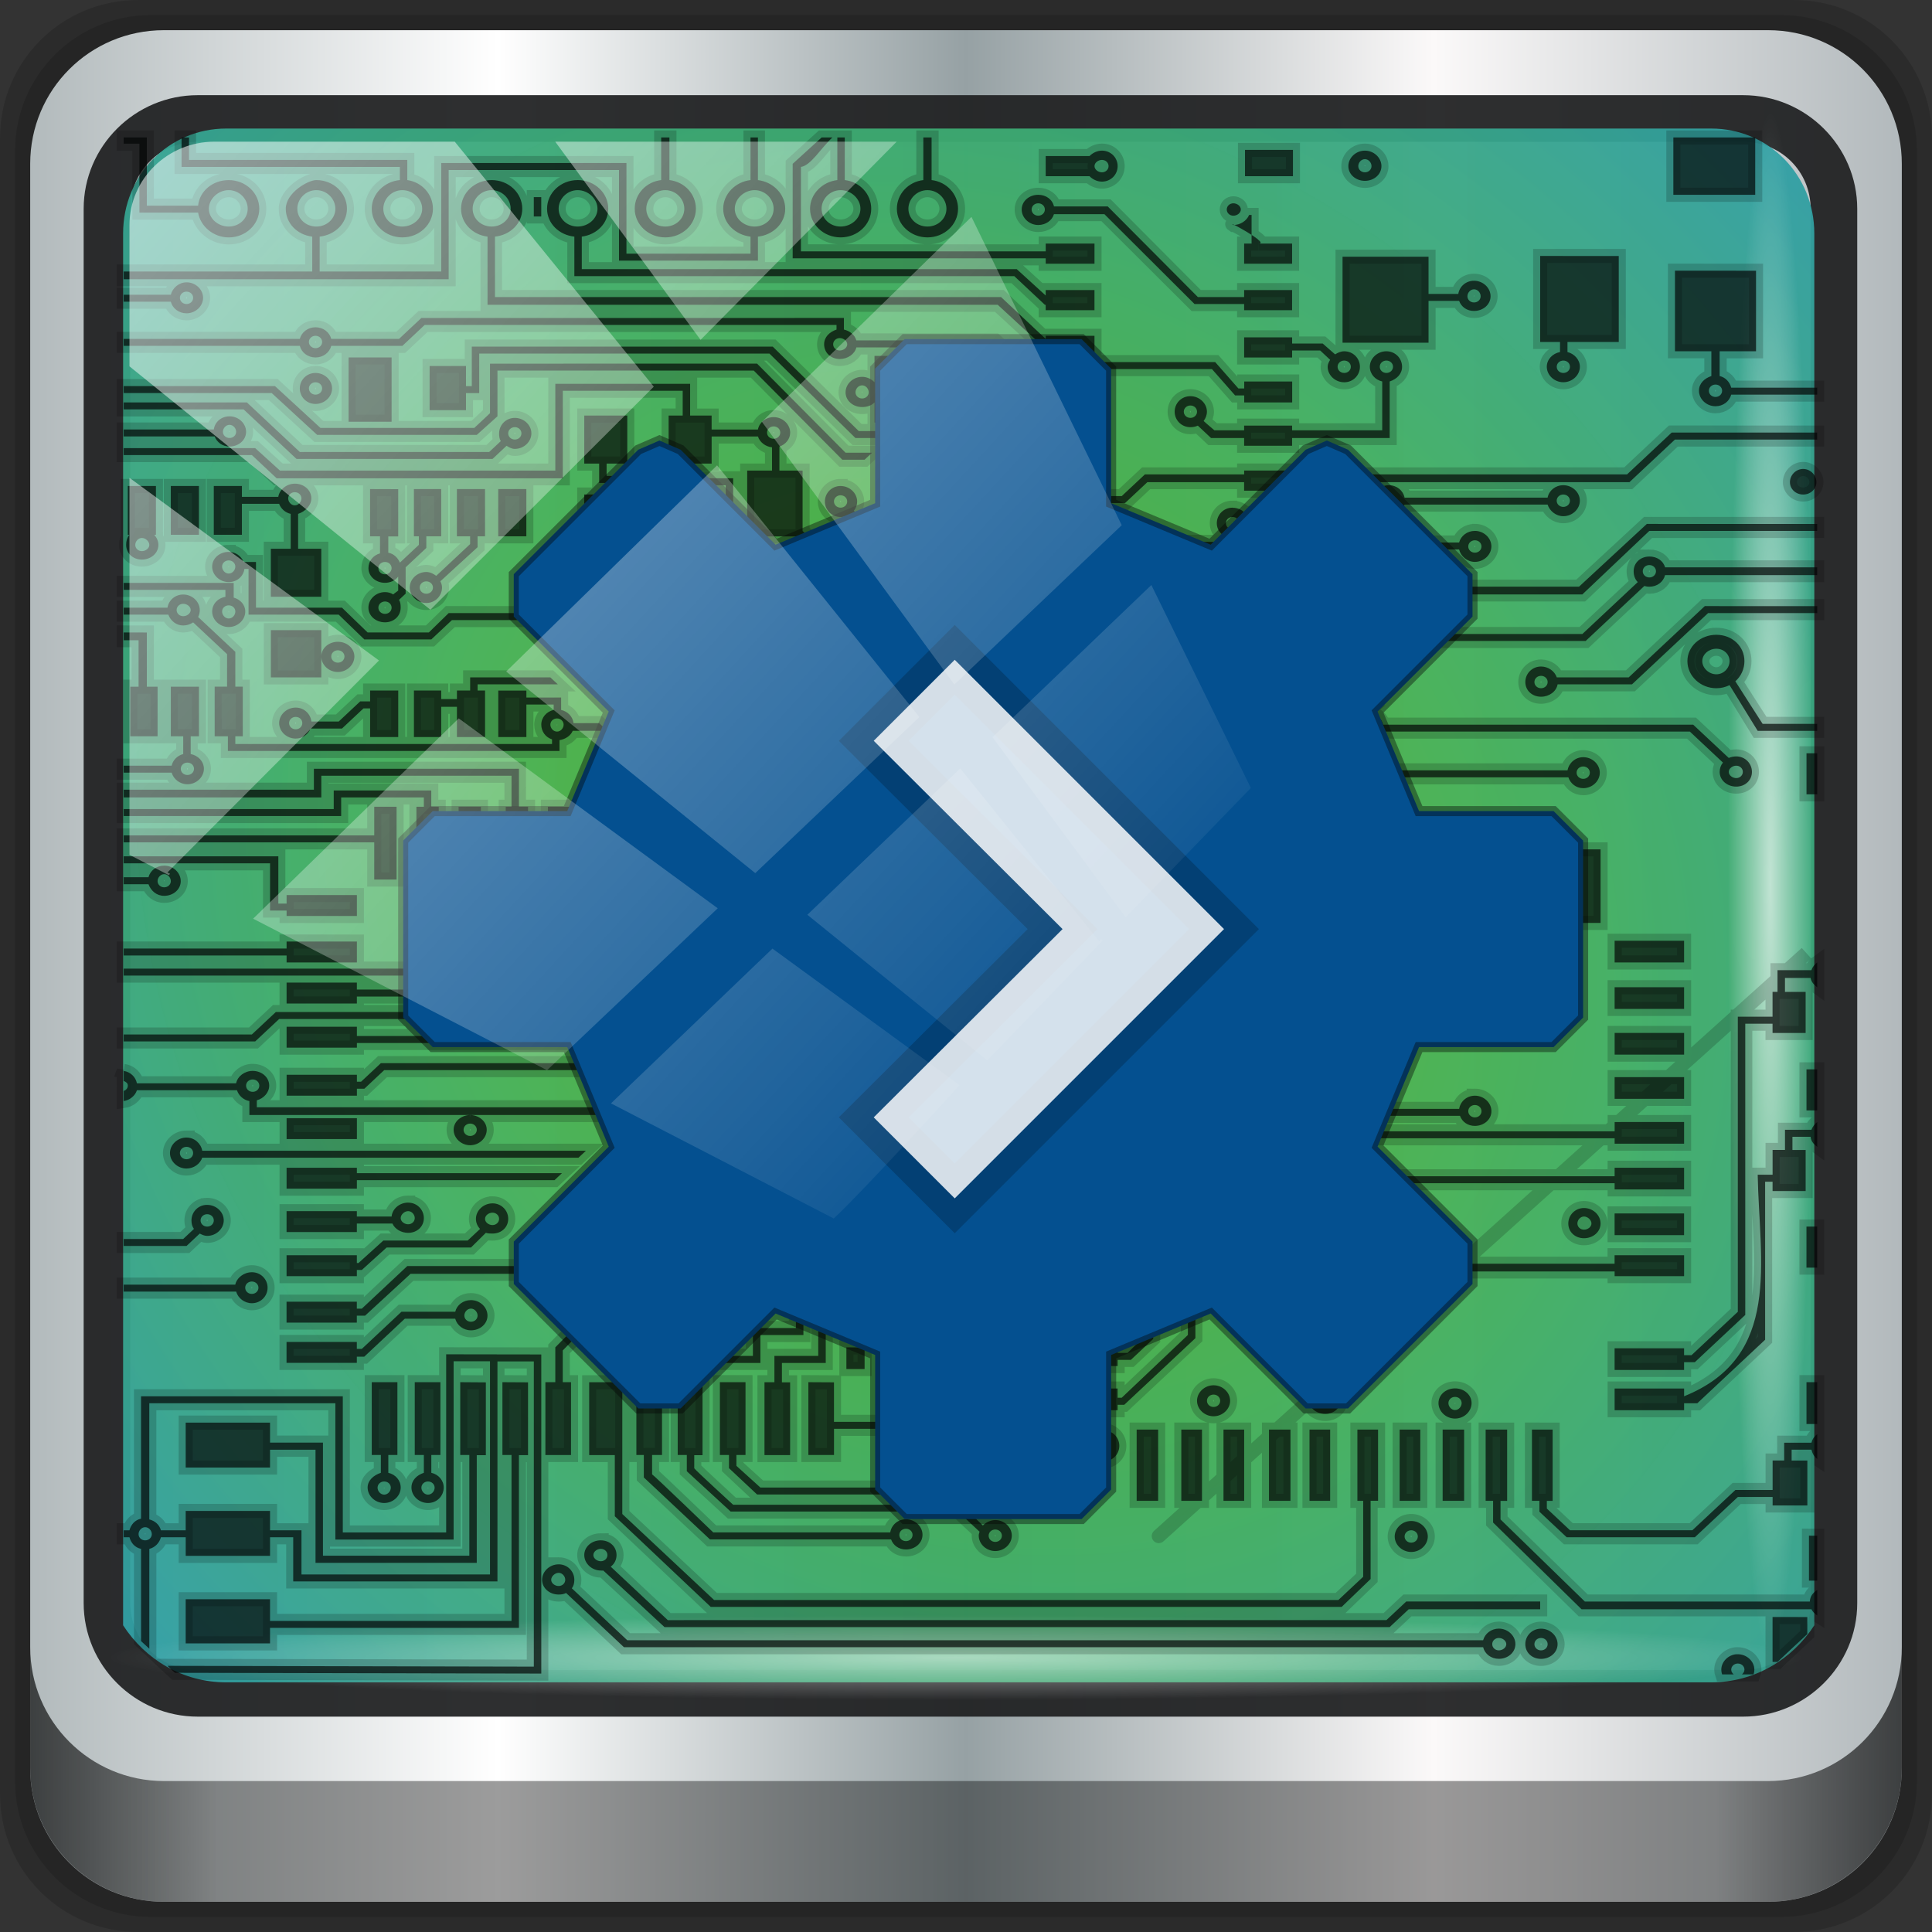 <?xml version="1.0" encoding="UTF-8" standalone="no"?>
<!-- Created with Inkscape (http://www.inkscape.org/) -->

<svg
   xmlns:dc="http://purl.org/dc/elements/1.1/"
   xmlns:cc="http://creativecommons.org/ns#"
   xmlns:rdf="http://www.w3.org/1999/02/22-rdf-syntax-ns#"
   xmlns:svg="http://www.w3.org/2000/svg"
   xmlns="http://www.w3.org/2000/svg"
   xmlns:xlink="http://www.w3.org/1999/xlink"
   xmlns:sodipodi="http://sodipodi.sourceforge.net/DTD/sodipodi-0.dtd"
   xmlns:inkscape="http://www.inkscape.org/namespaces/inkscape"
   width="96"
   height="96"
   id="svg13094"
   version="1.1"
   inkscape:version="0.92.2 5c3e80d, 2017-08-06"
   sodipodi:docname="run.svg">
  <rect width="100%" height="100%" fill="#333333" stroke="none"/>
  <sodipodi:namedview
     id="base"
     pagecolor="#ffffff"
     bordercolor="#666666"
     borderopacity="1.0"
     inkscape:pageopacity="0"
     inkscape:pageshadow="2"
     inkscape:zoom="1.096568"
     inkscape:cx="32.147251"
     inkscape:cy="42.379042"
     inkscape:document-units="px"
     inkscape:current-layer="svg13094"
     showgrid="false"
     inkscape:snap-bbox="true"
     inkscape:bbox-paths="true"
     inkscape:bbox-nodes="true"
     inkscape:snap-bbox-edge-midpoints="true"
     inkscape:snap-bbox-midpoints="true"
     inkscape:object-paths="true"
     inkscape:snap-intersection-paths="true"
     inkscape:object-nodes="true"
     inkscape:snap-smooth-nodes="true"
     inkscape:snap-midpoints="true"
     inkscape:snap-object-midpoints="true"
     inkscape:snap-center="true"
     showguides="true"
     inkscape:guide-bbox="true"
     inkscape:window-width="1280"
     inkscape:window-height="972"
     inkscape:window-x="0"
     inkscape:window-y="23"
     inkscape:window-maximized="1"
     inkscape:snap-global="false"
     fit-margin-top="0"
     fit-margin-left="0"
     fit-margin-right="0"
     fit-margin-bottom="0"
     showborder="true"
     inkscape:showpageshadow="false"
     inkscape:snap-page="true">
    <inkscape:grid
       type="xygrid"
       id="grid3075"
       empspacing="5"
       visible="true"
       enabled="true"
       snapvisiblegridlinesonly="true"
       originx="1.6362304e-08"
       originy="18"
       spacingx="1"
       spacingy="1" />
  </sodipodi:namedview>
  <defs
     id="defs13096">
    <linearGradient
       inkscape:collect="always"
       id="linearGradient16561">
      <stop
         style="stop-color:#53b01d;stop-opacity:1"
         offset="0"
         id="stop16557" />
      <stop
         id="stop16569"
         offset="0.491"
         style="stop-color:#41af5f;stop-opacity:0.996" />
      <stop
         style="stop-color:#2f9dae;stop-opacity:0.992"
         offset="1"
         id="stop16559" />
    </linearGradient>
    <linearGradient
       inkscape:collect="always"
       xlink:href="#linearGradient6139-0"
       id="linearGradient4071"
       gradientUnits="userSpaceOnUse"
       gradientTransform="matrix(1.107,0,0,1.107,-5.143,-4.036)"
       x1="6"
       y1="47"
       x2="90"
       y2="47" />
    <linearGradient
       id="linearGradient6139-0">
      <stop
         id="stop6141-2"
         offset="0"
         style="stop-color:#b2babc;stop-opacity:1" />
      <stop
         style="stop-color:#ffffff;stop-opacity:1;"
         offset="0.25"
         id="stop6151-0" />
      <stop
         style="stop-color:#96a1a4;stop-opacity:1"
         offset="0.5"
         id="stop6147-1" />
      <stop
         id="stop6149-4"
         offset="0.75"
         style="stop-color:#fbf9f9;stop-opacity:1;" />
      <stop
         id="stop6143-4"
         offset="1"
         style="stop-color:#b2b9bc;stop-opacity:1" />
    </linearGradient>
    <linearGradient
       gradientTransform="translate(-2.95e-6,2.6e-5)"
       inkscape:collect="always"
       xlink:href="#linearGradient3832-0-6-1-1"
       id="linearGradient4129"
       x1="1.5"
       y1="88.172"
       x2="94.5"
       y2="88.172"
       gradientUnits="userSpaceOnUse" />
    <linearGradient
       id="linearGradient3832-0-6-1-1">
      <stop
         style="stop-color:#000000;stop-opacity:1;"
         offset="0"
         id="stop3834-6-3-7-1" />
      <stop
         id="stop3872-2-4"
         offset="0.1"
         style="stop-color:#000000;stop-opacity:0.588;" />
      <stop
         style="stop-color:#000000;stop-opacity:0.588;"
         offset="0.9"
         id="stop3844-6-2-7-6" />
      <stop
         style="stop-color:#000000;stop-opacity:1;"
         offset="1"
         id="stop3836-5-0-2-9" />
    </linearGradient>
    <radialGradient
       inkscape:collect="always"
       xlink:href="#linearGradient3737"
       id="radialGradient7462"
       gradientUnits="userSpaceOnUse"
       gradientTransform="matrix(0.975,0,0,0.049,33.899,80.167)"
       cx="13.948"
       cy="44.893"
       fx="13.948"
       fy="44.893"
       r="43.199" />
    <linearGradient
       id="linearGradient3737">
      <stop
         offset="0"
         style="stop-color:#ffffff;stop-opacity:1"
         id="stop3739" />
      <stop
         offset="1"
         style="stop-color:#ffffff;stop-opacity:0"
         id="stop3741" />
    </linearGradient>
    <radialGradient
       inkscape:collect="always"
       xlink:href="#linearGradient3737"
       id="radialGradient7464"
       gradientUnits="userSpaceOnUse"
       gradientTransform="matrix(0.888,0,0,0.049,31.545,-90.168)"
       cx="13.948"
       cy="44.893"
       fx="13.948"
       fy="44.893"
       r="43.199" />
    <linearGradient
       inkscape:collect="always"
       xlink:href="#linearGradient3737"
       id="linearGradient4767"
       gradientUnits="userSpaceOnUse"
       x1="2.771"
       y1="-28.642"
       x2="50.528"
       y2="14.514" />
    <clipPath
       id="clipPath4156-4-1"
       clipPathUnits="userSpaceOnUse">
      <path
         inkscape:connector-curvature="0"
         id="path4158-0-8"
         d="m 27.046,-55.695 -14.214,13.321 h 0.061 l 15.653,21.771 10.231,-10.546 C 38.562,-32.302 27.468,-54.819 27.046,-55.695 Z M 9.647,-39.383 -5.241,-25.321 15.988,-7.806 26.372,-18.383 Z m 31.491,12.951 -9.741,9.714 8.945,12.458 7.781,-7.555 z m -49.84,4.379 -13.754,12.982 26.283,13.846 0.061,-0.062 -0.123,-0.062 L 13.599,-5.401 -8.702,-22.053 Z m 38.015,7.401 -9.803,9.775 11.579,9.559 7.628,-7.401 -8.669,-11.009 z m 20.187,5.674 -7.383,7.216 6.188,8.542 5.82,-6.137 z m -32.195,6.322 -9.557,9.498 13.662,7.185 7.934,-7.678 z m 23.312,2.374 -7.107,6.938 8.363,6.907 5.361,-5.674 -0.061,-0.092 -0.092,0.123 -6.464,-8.203 z m -8.73,8.542 -7.505,7.339 10.354,5.458 c 1.397,-1.321 5.675,-6.123 5.851,-6.322 z"
         style="opacity:0.6;fill:#ffffff;fill-opacity:1;stroke:none" />
    </clipPath>
    <linearGradient
       id="ButtonShadow-16"
       gradientTransform="scale(1.006,0.994)"
       x1="45.448"
       y1="92.54"
       x2="45.448"
       y2="7.017"
       gradientUnits="userSpaceOnUse">
      <stop
         style="stop-color:#000000;stop-opacity:1;"
         offset="0"
         id="stop3750-6" />
      <stop
         style="stop-color:#000000;stop-opacity:0.588;"
         offset="1"
         id="stop3752-4" />
    </linearGradient>
    <clipPath
       clipPathUnits="userSpaceOnUse"
       id="clipPath4355-7">
      <rect
         style="fill:#ffffff;fill-opacity:1;fill-rule:nonzero;stroke:none"
         id="rect4357-5"
         width="84"
         height="80"
         x="6"
         y="6"
         rx="6"
         ry="6" />
    </clipPath>
    <clipPath
       clipPathUnits="userSpaceOnUse"
       id="clipPath4355-9">
      <rect
         style="fill:#ffffff;fill-opacity:1;fill-rule:nonzero;stroke:none"
         id="rect4357-1"
         width="84"
         height="80"
         x="6"
         y="6"
         rx="6"
         ry="6" />
    </clipPath>
    <clipPath
       clipPathUnits="userSpaceOnUse"
       id="clipPath4355-1">
      <rect
         style="fill:#ffffff;fill-opacity:1;fill-rule:nonzero;stroke:none"
         id="rect4357-9"
         width="84"
         height="80"
         x="6"
         y="6"
         rx="6"
         ry="6" />
    </clipPath>
    <clipPath
       clipPathUnits="userSpaceOnUse"
       id="clipPath3943-52-0">
      <path
         id="path3945-4-1"
         d="m 69.781,20.844 -5,3.438 c 5.587,5.537 9,13.328 9,21.812 0,8.434 -3.377,16.096 -8.906,21.625 l 5,3.438 C 76.078,64.576 80,55.844 80,46.094 c 2e-6,-9.797 -3.963,-18.66 -10.219,-25.25 z M 40,24.062 28.906,36.219 H 21.5 c -0.823,0 -1.5,0.677 -1.5,1.5 v 1 14.844 1 c 0,0.823 0.684,1.61 1.5,1.5 h 7.406 L 40,68 V 66 26.062 Z m 20.594,3.281 -5,3.438 L 55.5,30.875 c 3.938,3.89 6.406,9.25 6.406,15.219 0,5.921 -2.43,11.148 -6.312,15.031 l 0.094,0.094 5.094,3.438 c 4.475,-4.908 7.25,-11.402 7.25,-18.562 0,-7.231 -2.879,-13.831 -7.438,-18.75 z m -9.25,6.5 -5.219,3.625 c 2.222,2.218 3.719,5.24 3.719,8.625 0,3.337 -1.459,6.228 -3.625,8.438 l 5.219,3.625 c 2.822,-3.237 4.531,-7.434 4.531,-12.062 0,-4.673 -1.754,-9.001 -4.625,-12.25 z"
         style="color:#000000;display:inline;overflow:visible;visibility:visible;opacity:0.8;fill:#ff00ff;fill-opacity:1;fill-rule:nonzero;stroke:none;stroke-width:1;marker:none;enable-background:accumulate"
         inkscape:connector-curvature="0" />
    </clipPath>
    <radialGradient
       inkscape:collect="always"
       xlink:href="#linearGradient16561"
       id="radialGradient16567"
       cx="48.135"
       cy="44.669"
       fx="48.135"
       fy="44.669"
       r="42.018"
       gradientTransform="matrix(0.944,-1.033,1.164,1.081,-49.271,46.387)"
       gradientUnits="userSpaceOnUse" />
  </defs>
  <path
     style="display:inline;opacity:0.15;fill:#000000;fill-opacity:1;fill-rule:nonzero;stroke:none"
     d="M 89.143,2.6e-5 H 6.857 C 3.058,2.6e-5 -5.5e-7,3.058 -5.5e-7,6.857 V 89.143 c 0,3.799 3.058,6.857 6.857,6.857 H 89.143 c 3.799,0 6.857,-3.058 6.857,-6.857 V 6.857 C 96,3.058 92.942,2.6e-5 89.143,2.6e-5 Z"
     id="path3288"
     inkscape:connector-curvature="0" />
  <path
     inkscape:connector-curvature="0"
     id="path4085"
     d="M 88.5,0.75 H 7.5 c -3.739,0 -6.75,3.01 -6.75,6.75 V 88.5 c 0,3.74 3.011,6.75 6.75,6.75 H 88.5 c 3.74,0 6.75,-3.01 6.75,-6.75 V 7.5 c 0,-3.739 -3.01,-6.75 -6.75,-6.75 z"
     style="display:inline;opacity:0.15;fill:#000000;fill-opacity:1;fill-rule:nonzero;stroke:none" />
  <path
     style="display:inline;fill:url(#linearGradient4071);fill-opacity:1;fill-rule:nonzero;stroke:none"
     d="M 87.857,1.5 H 8.143 c -3.68,0 -6.643,2.963 -6.643,6.643 V 87.857 c 0,3.68 2.963,6.643 6.643,6.643 H 87.857 c 3.68,0 6.643,-2.963 6.643,-6.643 V 8.143 c 0,-3.68 -2.963,-6.643 -6.643,-6.643 z"
     id="rect4251-1"
     inkscape:connector-curvature="0" />
  <path
     inkscape:connector-curvature="0"
     id="path4989"
     d="m 9.825,4.729 c -3.117,0 -5.668,2.54 -5.668,5.646 v 69.278 c 0,3.106 2.551,5.646 5.668,5.646 H 86.617 c 3.117,0 5.668,-2.54 5.668,-5.646 V 10.375 c 0,-3.106 -2.551,-5.646 -5.668,-5.646 z m 0,2.319 H 86.617 c 1.888,0 3.352,1.48 3.352,3.327 v 69.278 c 0,1.846 -1.464,3.327 -3.352,3.327 H 9.825 c -1.888,0 -3.352,-1.48 -3.352,-3.327 V 10.375 c 0,-1.846 1.464,-3.327 3.352,-3.327 z"
     style="color:#000000;font-style:normal;font-variant:normal;font-weight:normal;font-stretch:normal;font-size:medium;line-height:normal;font-family:Sans;-inkscape-font-specification:Sans;text-indent:0;text-align:start;text-decoration:none;text-decoration-line:none;letter-spacing:normal;word-spacing:normal;text-transform:none;writing-mode:lr-tb;direction:ltr;baseline-shift:baseline;text-anchor:start;display:inline;overflow:visible;visibility:visible;fill:#202223;fill-opacity:0.937;stroke:none;stroke-width:2.376;marker:none;enable-background:accumulate" />
  <path
     style="display:inline;opacity:0.96;fill:url(#radialGradient16567);fill-opacity:1;fill-rule:nonzero;stroke:none;stroke-width:1.034"
     d="m 11.241,6.387 c -2.856,0 -5.124,2.308 -5.124,5.215 v 21.608 7.3 40.25 c 1.097,1.699 2.969,2.835 5.124,2.835 h 4.099 65.589 4.099 c 2.155,0 4.027,-1.137 5.124,-2.835 V 40.51 33.21 11.602 c 0,-2.907 -2.268,-5.215 -5.124,-5.215 z"
     id="path3400-6"
     inkscape:connector-curvature="0"
     sodipodi:nodetypes="sscccsccscccsss" />
  <path
     inkscape:connector-curvature="0"
     style="display:inline;opacity:0.658;fill:url(#linearGradient4129);fill-opacity:1;fill-rule:nonzero;stroke:none"
     d="m 1.5,81.844 v 6 c 0,3.68 2.976,6.656 6.656,6.656 H 87.844 c 3.68,0 6.656,-2.976 6.656,-6.656 v -6 c 0,3.68 -2.976,6.656 -6.656,6.656 H 8.156 c -3.68,0 -6.656,-2.976 -6.656,-6.656 z"
     id="path4118" />
  <rect
     style="opacity:0.55;fill:url(#radialGradient7462);fill-opacity:1;stroke:none"
     id="rect4131"
     width="84.25"
     height="4.25"
     x="5.375"
     y="80.25"
     rx="0"
     ry="4.25" />
  <rect
     ry="4.25"
     rx="0"
     y="-90.085"
     x="5.56"
     height="4.25"
     width="76.75"
     id="rect4141"
     style="opacity:0.669;fill:url(#radialGradient7464);fill-opacity:1;stroke:none"
     transform="rotate(90)" />
  <g
     id="g16481"
     transform="translate(-0.464,-0.232)">
    <path
       sodipodi:nodetypes="cccccsssccccccccssscccccccssscccccsccccccccsssccccccccccsccccccccccccccccccssscccccssscccccccccccccsccccssssssssssssssssssssccccccccccccsssscccccccccccccssssssssssssssssssssssssssssssssssssssssssssssssssccccccccccccscccccccccccccccssssssssssccccsssccccccccccsssccccccccsscccccccccsccccssssssssssssscccsccccscccccsscccccccccccccccccccsssssccccccsssscccccsssssccccccccccccccccccccccccsccccccccssssccccccccssccsssccccccscccssssssssssscsssccccccccccccccccccccscccscssscscccscssscscccccccccccccccccccccccccccccccssccccccsssssscssscsccccsssscccccscssscscccsccccccsccccccsscccsssssssssssssscssscscsccccccccccccccccsccccccscssscscccsssssssssssscccccccccccccccssscccccccsccsssccscccsssccccccsccsscccccssccccsscccssssccccccccccccccccccccccsssscccccccccscssscsccccccccccccccsccccssssssssssssssssssccccccccsccccsssssccccccccccccccscccsccssssssssssssccccccssscccccccccccccccccsccccccccccccsscccsccsccccsssssssssssscssscccccccssssscsccsssccccccccsscccscccccccccccccccccccccccscccccccccssssssscsccsssssscssscscssscccccccccccccsssscccccccccccssscccsccssssssssssssscssscccccccccccccccccccccccccscssccccccccccsssccccccccsccccssccsssscccssssssssssssscssccsccsssccccccccssssssssssssscsccccccccccccccccccccccccccccccccccccccccccccccccccccccccccccsscccccccssssssccccccccccccccccccccscccsccccssssssssccssccccccccsssssccccsscssccccccccsscccccccccccccccsssscccccccccccccccccccccccccccccccccccccccccccccccccccscccccccccssssssscccccccccccccccccccccccccccccccccccccsccccccssssccccccssccccccccssssscccccssssscssscccccccccccccccccccccccccccccccccccccccssssssssccscssscssccccccccccscccccccsscccccccscsssccccccccccccccssscsccccccssscssssssssssssscscccscsssssssscsccccccccssccsccccccccccccssscccccccccccsscccccccccccccccccccccscssssscccccccccccccccccccccccccccccssssscccccccccscccsccccssscccccccccccccccccccsssssccccccccscccsssccccccccccccssccssccccccscccccccsscsscccccccccccccccccccccccccccccccccccccccccccccccccccccccssscccccccccssscccccccccccccccccccccccccccccccccccccccccccccsssccccccccccccccssssccccccccccccccsssccccccccccccccssscccccscccccccsssssssssssssssssssssssssssssscccccccccccccccccccccccccccccccccccccccccccccccccccccccccccccccccscccccccccccccsssssssssssssssssssssssssssssssssssssssssssssccccccsscccccccsccsscssssssscccssscscsssssssccccccsssssssssscsssscsccsssccssssssscsccsssccsscc"
       id="path412"
       d="M 6.61,7.063 V 7.371 h 0.781 v 3.426 h 2.917 c 0.114,0.682 0.76,1.232 1.52,1.232 0.84,0 1.52,-0.637 1.52,-1.424 0,-0.787 -0.68,-1.424 -1.52,-1.424 -0.793,0 -1.449,0.545 -1.52,1.27 H 7.76 V 7.063 Z m 2.876,0 V 8.526 H 20.333 v 0.654 c -0.771,0.07 -1.397,0.684 -1.397,1.424 0,0.787 0.68,1.424 1.52,1.424 0.84,0 1.52,-0.637 1.52,-1.424 0,-0.714 -0.541,-1.321 -1.274,-1.424 V 8.179 H 9.856 V 7.063 Z m 23.832,0 v 2.117 c -0.751,0.087 -1.315,0.697 -1.315,1.424 0,0.787 0.68,1.424 1.52,1.424 0.84,0 1.52,-0.637 1.52,-1.424 0,-0.727 -0.563,-1.337 -1.315,-1.424 V 7.063 Z m 4.438,0 v 2.117 c -0.752,0.087 -1.356,0.697 -1.356,1.424 0,0.727 0.604,1.299 1.356,1.386 v 0.847 H 31.592 V 8.333 h -9.204 v 5.389 h -6.04 v -1.732 c 0.756,-0.084 1.356,-0.656 1.356,-1.386 0,-0.787 -0.68,-1.424 -1.52,-1.424 -0.419,0 -1.52,0.637 -1.52,1.424 0,0.725 0.567,1.295 1.315,1.386 v 1.732 H 6.61 v 0.385 H 22.758 V 8.68 h 8.464 v 4.504 h 6.903 v -1.193 c 0.751,-0.087 1.356,-0.658 1.356,-1.386 0,-0.727 -0.605,-1.337 -1.356,-1.424 V 7.063 Z m 3.534,0 -1.438,1.309 v 4.696 h 12.573 v 0.269 h 2.424 v -1.001 h -2.424 v 0.385 H 40.262 V 8.526 c 0.492,-0.067 0.986,-0.924 1.561,-1.463 z m 0.781,0 v 2.117 c -0.752,0.087 -1.356,0.697 -1.356,1.424 0,0.787 0.68,1.424 1.52,1.424 0.84,0 1.52,-0.637 1.52,-1.424 0,-0.727 -0.563,-1.337 -1.315,-1.424 V 7.063 Z m 4.273,0 v 2.117 c -0.752,0.087 -1.315,0.697 -1.315,1.424 0,0.787 0.68,1.424 1.52,1.424 0.84,0 1.52,-0.637 1.52,-1.424 0,-0.727 -0.563,-1.337 -1.315,-1.424 V 7.063 Z m 37.268,0 v 2.848 h 4.068 V 7.063 Z M 62.327,7.679 v 1.309 h 2.383 V 7.679 Z m -7.108,0.038 c -0.238,0 -0.468,0.115 -0.616,0.269 H 52.424 V 8.988 h 2.178 c 0.148,0.154 0.378,0.269 0.616,0.269 0.446,0 0.781,-0.352 0.781,-0.77 0,-0.418 -0.334,-0.77 -0.781,-0.77 z m 13.066,0 c -0.446,0 -0.822,0.352 -0.822,0.77 0,0.418 0.375,0.731 0.822,0.731 0.446,0 0.822,-0.313 0.822,-0.731 0,-0.418 -0.375,-0.77 -0.822,-0.77 z m 0,0.423 c 0.184,0 0.329,0.174 0.329,0.346 0,0.172 -0.145,0.308 -0.329,0.308 -0.184,0 -0.329,-0.136 -0.329,-0.308 0,-0.172 0.145,-0.346 0.329,-0.346 z m -13.066,0.038 c 0.184,0 0.329,0.136 0.329,0.308 0,0.172 -0.145,0.308 -0.329,0.308 -0.184,0 -0.37,-0.136 -0.37,-0.308 0,-0.172 0.186,-0.308 0.37,-0.308 z M 24.894,9.18 c -0.84,0 -1.52,0.637 -1.52,1.424 0,0.722 0.571,1.292 1.315,1.386 v 3.387 h 25.352 l 2.383,2.194 v 0.385 h 2.424 v -1.039 h -2.424 v 0.154 L 50.205,14.992 H 25.059 v -3.002 c 0.759,-0.08 1.356,-0.653 1.356,-1.386 0,-0.787 -0.68,-1.424 -1.52,-1.424 z m 4.273,0 c -0.84,0 -1.52,0.637 -1.52,1.424 0,0.733 0.597,1.305 1.356,1.386 v 1.963 h 21.86 l 1.52,1.424 h 0.041 v 0.269 h 2.424 V 14.646 h -2.424 v 0.269 l -1.438,-1.309 H 29.373 v -1.617 c 0.744,-0.094 1.315,-0.664 1.315,-1.386 0,-0.787 -0.68,-1.424 -1.52,-1.424 z M 11.828,9.68 c 0.525,0 0.945,0.432 0.945,0.924 0,0.492 -0.42,0.885 -0.945,0.885 -0.525,0 -0.986,-0.393 -0.986,-0.885 0,-0.492 0.461,-0.924 0.986,-0.924 z m 4.355,0 c 0.525,0 0.945,0.432 0.945,0.924 0,0.492 -0.42,0.885 -0.945,0.885 -0.525,0 -0.945,-0.393 -0.945,-0.885 0,-0.492 0.42,-0.924 0.945,-0.924 z m 4.273,0 c 0.525,0 0.986,0.432 0.986,0.924 0,0.492 -0.461,0.885 -0.986,0.885 -0.525,0 -0.945,-0.393 -0.945,-0.885 0,-0.492 0.42,-0.924 0.945,-0.924 z m 4.438,0 c 0.525,0 0.945,0.432 0.945,0.924 0,0.492 -0.42,0.885 -0.945,0.885 -0.525,0 -0.945,-0.393 -0.945,-0.885 0,-0.492 0.42,-0.924 0.945,-0.924 z m 4.273,0 c 0.525,0 0.986,0.432 0.986,0.924 0,0.492 -0.461,0.885 -0.986,0.885 -0.525,0 -0.945,-0.393 -0.945,-0.885 0,-0.492 0.42,-0.924 0.945,-0.924 z m 4.355,0 c 0.525,0 0.945,0.432 0.945,0.924 0,0.492 -0.42,0.885 -0.945,0.885 -0.525,0 -0.945,-0.393 -0.945,-0.885 0,-0.492 0.42,-0.924 0.945,-0.924 z m 4.438,0 c 0.525,0 0.945,0.432 0.945,0.924 0,0.492 -0.42,0.885 -0.945,0.885 -0.525,0 -0.986,-0.393 -0.986,-0.885 0,-0.492 0.461,-0.924 0.986,-0.924 z m 4.273,0 c 0.525,0 0.986,0.432 0.986,0.924 0,0.492 -0.461,0.885 -0.986,0.885 -0.525,0 -0.945,-0.393 -0.945,-0.885 0,-0.492 0.42,-0.924 0.945,-0.924 z m 4.314,0 c 0.525,0 0.945,0.432 0.945,0.924 0,0.492 -0.42,0.885 -0.945,0.885 -0.525,0 -0.945,-0.393 -0.945,-0.885 0,-0.492 0.42,-0.924 0.945,-0.924 z m 5.506,0.231 c -0.446,0 -0.822,0.313 -0.822,0.731 0,0.418 0.375,0.77 0.822,0.77 0.373,0 0.687,-0.221 0.781,-0.539 h 2.506 c 0.109,0.108 4.479,4.465 4.479,4.465 h 2.465 v 0.308 h 2.383 V 14.646 h -2.383 v 0.346 H 59.985 C 59.876,14.884 55.506,10.489 55.506,10.489 H 52.835 C 52.759,10.144 52.445,9.911 52.054,9.911 Z m 9.697,1.501 c 0.346,0 0.666,-0.213 0.781,-0.5 h 0.123 v 1.424 h -0.37 v 1.001 h 2.383 v -1.001 h -1.644 c 0.524,-0.024 -1.709,-1.216 -1.274,-0.924 z m -34.762,-1.386 v 0.962 h 0.37 v -0.962 z m 25.065,0.308 c 0.184,0 0.329,0.136 0.329,0.308 0,0.172 -0.145,0.308 -0.329,0.308 -0.184,0 -0.329,-0.136 -0.329,-0.308 0,-0.172 0.145,-0.308 0.329,-0.308 z m 9.697,0 c 0.184,0 0.37,0.136 0.37,0.308 0,0.172 -0.186,0.308 -0.37,0.308 -0.184,0 -0.329,-0.136 -0.329,-0.308 0,-0.172 0.145,-0.308 0.329,-0.308 z m 15.244,2.617 v 4.273 h 0.986 v 0.5 c -0.368,0.071 -0.657,0.366 -0.657,0.731 0,0.418 0.375,0.77 0.822,0.77 0.446,0 0.822,-0.352 0.822,-0.77 0,-0.349 -0.273,-0.644 -0.616,-0.731 v -0.5 h 2.548 V 12.952 Z m -9.82,0.038 v 4.273 h 4.273 v -2.079 h 1.52 c 0.109,0.299 0.384,0.5 0.74,0.5 0.446,0 0.822,-0.313 0.822,-0.731 0,-0.418 -0.375,-0.77 -0.822,-0.77 -0.407,0 -0.724,0.288 -0.781,0.654 h -1.479 v -1.848 z m 16.518,0.693 v 4.003 h 1.808 v 1.232 c -0.355,0.119 -0.616,0.374 -0.616,0.731 0,0.418 0.375,0.77 0.822,0.77 0.381,0 0.695,-0.244 0.781,-0.577 h 4.273 v -0.346 h -4.273 c -0.071,-0.276 -0.28,-0.511 -0.575,-0.577 V 17.687 h 1.808 V 13.684 Z M 9.732,14.261 c -0.381,0 -0.696,0.283 -0.781,0.616 H 6.61 v 0.346 h 2.342 c 0.085,0.333 0.399,0.577 0.781,0.577 0.446,0 0.822,-0.352 0.822,-0.77 0,-0.418 -0.376,-0.77 -0.822,-0.77 z m 63.976,0.346 c 0.184,0 0.329,0.174 0.329,0.346 0,0.172 -0.145,0.308 -0.329,0.308 -0.184,0 -0.329,-0.136 -0.329,-0.308 0,-0.172 0.145,-0.346 0.329,-0.346 z M 9.732,14.723 c 0.184,0 0.329,0.136 0.329,0.308 0,0.172 -0.145,0.308 -0.329,0.308 -0.184,0 -0.329,-0.136 -0.329,-0.308 0,-0.172 0.145,-0.308 0.329,-0.308 z m 11.669,1.309 c 0,0 -1.01,0.946 -1.109,1.039 h -3.369 c -0.085,-0.333 -0.399,-0.577 -0.781,-0.577 -0.381,0 -0.695,0.244 -0.781,0.577 H 6.61 v 0.346 h 8.752 c 0.085,0.333 0.399,0.577 0.781,0.577 0.381,0 0.696,-0.244 0.781,-0.577 h 3.534 l 1.109,-1.039 h 20.463 v 0.231 c -0.355,0.119 -0.616,0.374 -0.616,0.731 0,0.418 0.334,0.731 0.781,0.731 0.384,0 0.74,-0.24 0.822,-0.577 h 6.739 c 0.1,0.094 1.151,1.078 1.151,1.078 h 9.779 c 0.102,0.113 1.151,1.309 1.151,1.309 h 0.452 v 0.346 h 2.383 v -1.039 h -2.383 v 0.346 H 61.998 c -0.102,-0.113 -1.151,-1.309 -1.151,-1.309 h -9.779 c -0.1,-0.094 -1.151,-1.078 -1.151,-1.078 h -6.903 c -0.073,-0.273 -0.324,-0.473 -0.616,-0.539 v -0.577 z m -5.259,0.885 c 0.184,0 0.329,0.136 0.329,0.308 0,0.172 -0.145,0.308 -0.329,0.308 -0.184,0 -0.329,-0.136 -0.329,-0.308 0,-0.172 0.145,-0.308 0.329,-0.308 z m 46.143,0.077 v 1.001 h 2.383 v -0.346 h 1.397 c 0.061,0.057 0.318,0.298 0.493,0.462 -0.065,0.109 -0.123,0.213 -0.123,0.346 0,0.418 0.375,0.77 0.822,0.77 0.446,0 0.781,-0.352 0.781,-0.77 0,-0.418 -0.334,-0.77 -0.781,-0.77 -0.168,0 -0.323,0.072 -0.452,0.154 L 66.189,17.302 h -1.52 v -0.308 z m -20.093,0.038 c 0.184,0 0.37,0.136 0.37,0.308 0,0.172 -0.186,0.308 -0.37,0.308 -0.184,0 -0.329,-0.136 -0.329,-0.308 0,-0.172 0.145,-0.308 0.329,-0.308 z m -18.285,0.423 v 1.963 h -0.288 v -1.001 h -1.808 v 2.194 h 1.808 v -0.847 h 0.657 V 17.802 h 14.422 c 0.108,0.106 4.273,4.196 4.273,4.196 h 1.602 l 0.164,-0.154 h 7.889 l 0.493,0.462 h 1.726 v -1.039 h -2.424 v 0.385 h -9.286 c -0.108,-0.106 -4.273,-4.196 -4.273,-4.196 z m 45.445,0.231 c -0.446,0 -0.822,0.352 -0.822,0.77 0,0.357 0.261,0.651 0.616,0.731 v 2.425 h -4.479 v -0.231 h -2.383 v 0.231 h -1.479 c -0.062,-0.059 -0.353,-0.292 -0.534,-0.462 0.099,-0.126 0.164,-0.294 0.164,-0.462 0,-0.418 -0.375,-0.77 -0.822,-0.77 -0.446,0 -0.781,0.352 -0.781,0.77 0,0.418 0.334,0.77 0.781,0.77 0.13,0 0.261,-0.026 0.37,-0.077 l 0.657,0.616 h 1.644 v 0.385 h 2.383 v -0.385 h 4.849 v -2.81 c 0.356,-0.119 0.616,-0.374 0.616,-0.731 0,-0.418 -0.334,-0.77 -0.781,-0.77 z m -25.434,0.231 v 1.309 c -0.148,-0.157 -0.376,-0.269 -0.616,-0.269 -0.446,0 -0.822,0.352 -0.822,0.77 0,0.418 0.376,0.731 0.822,0.731 0.241,0 0.468,-0.074 0.616,-0.231 v 1.001 h 1.767 v -3.31 z m -26.133,0.077 v 3.195 h 2.137 v -3.195 z m 49.472,0.154 c 0.184,0 0.329,0.136 0.329,0.308 0,0.172 -0.145,0.308 -0.329,0.308 -0.184,0 -0.329,-0.136 -0.329,-0.308 0,-0.172 0.145,-0.308 0.329,-0.308 z m 2.096,0 c 0.184,0 0.329,0.136 0.329,0.308 0,0.172 -0.145,0.308 -0.329,0.308 -0.184,0 -0.329,-0.136 -0.329,-0.308 0,-0.172 0.145,-0.308 0.329,-0.308 z m 8.793,0 c 0.184,0 0.329,0.136 0.329,0.308 0,0.172 -0.145,0.308 -0.329,0.308 -0.184,0 -0.329,-0.136 -0.329,-0.308 0,-0.172 0.145,-0.308 0.329,-0.308 z m -53.334,0.154 v 2.463 c -0.091,0.085 -0.69,0.647 -0.781,0.731 h -7.643 c -0.105,-0.098 -2.26,-2.079 -2.26,-2.079 H 6.61 v 0.346 h 7.355 c 0.105,0.098 2.26,2.079 2.26,2.079 h 7.93 l 1.027,-0.924 v -2.271 h 12.738 c 0.109,0.109 4.397,4.427 4.397,4.427 h 1.109 l 0.37,-0.346 h -1.315 c -0.109,-0.109 -4.397,-4.427 -4.397,-4.427 z m 23.01,0.077 v 2.233 h 1.808 v -2.233 z m -31.68,0.385 c -0.446,0 -0.781,0.352 -0.781,0.77 0,0.418 0.335,0.77 0.781,0.77 0.446,0 0.822,-0.352 0.822,-0.77 0,-0.418 -0.375,-0.77 -0.822,-0.77 z m 36.282,0.308 v 1.001 h 2.424 V 19.072 Z m -36.282,0.154 c 0.184,0 0.329,0.136 0.329,0.308 0,0.172 -0.145,0.308 -0.329,0.308 -0.184,0 -0.329,-0.136 -0.329,-0.308 0,-0.172 0.145,-0.308 0.329,-0.308 z m 11.916,0.077 v 4.311 H 14.375 L 13.143,22.498 H 6.61 v 0.346 h 6.369 l 1.233,1.155 h 14.217 v -4.35 h 5.958 v 1.232 h -0.699 v 2.386 h 2.137 v -1.347 h 2.301 c 0.091,0.287 0.374,0.504 0.699,0.539 v 1.155 h -1.233 v 3.272 h 2.506 l 0.863,0.808 h 1.233 l 1.068,0.962 h 0.164 V 28.31 c -0.099,-0.092 -1.068,-0.962 -1.068,-0.962 h -1.233 c -0.072,-0.067 -0.539,-0.505 -0.781,-0.731 v -3.002 h -1.151 v -1.193 c 0.307,-0.108 0.534,-0.368 0.534,-0.693 0,-0.418 -0.375,-0.77 -0.822,-0.77 -0.396,0 -0.711,0.264 -0.781,0.616 H 35.824 V 20.882 h -1.068 v -1.578 z m 57.648,0.038 c 0.184,0 0.329,0.136 0.329,0.308 0,0.172 -0.145,0.308 -0.329,0.308 -0.184,0 -0.329,-0.136 -0.329,-0.308 0,-0.172 0.145,-0.308 0.329,-0.308 z m -42.404,0.038 c 0.184,0 0.329,0.174 0.329,0.346 0,0.172 -0.145,0.308 -0.329,0.308 -0.184,0 -0.329,-0.136 -0.329,-0.308 0,-0.172 0.145,-0.346 0.329,-0.346 z M 6.61,20.227 V 20.574 h 5.958 l 2.63,2.463 h 9.738 l 0.699,-0.654 c 0.126,0.077 0.25,0.154 0.411,0.154 0.446,0 0.822,-0.352 0.822,-0.77 0,-0.418 -0.375,-0.77 -0.822,-0.77 -0.446,0 -0.781,0.352 -0.781,0.77 0,0.139 0.012,0.273 0.082,0.385 L 24.771,22.691 H 15.362 l -2.63,-2.463 z m 53.005,0.154 c 0.184,0 0.329,0.136 0.329,0.308 0,0.172 -0.145,0.308 -0.329,0.308 -0.184,0 -0.329,-0.136 -0.329,-0.308 0,-0.172 0.145,-0.308 0.329,-0.308 z m -30.119,0.5 v 2.386 h 0.74 v 0.962 h 1.438 c 0.088,0.329 0.402,0.577 0.781,0.577 0.332,0 0.615,-0.194 0.74,-0.462 h 3.328 v 3.772 l 0.37,0.346 v -4.465 h -3.657 c -0.028,-0.395 -0.352,-0.731 -0.781,-0.731 -0.384,0 -0.74,0.279 -0.822,0.616 h -1.027 v -0.616 h 1.027 v -2.386 z m -17.627,0.038 c -0.412,0 -0.731,0.281 -0.781,0.654 H 6.61 v 0.346 h 4.52 c 0.113,0.291 0.39,0.5 0.74,0.5 0.446,0 0.822,-0.313 0.822,-0.731 0,-0.418 -0.376,-0.77 -0.822,-0.77 z m 0,0.423 c 0.184,0 0.329,0.174 0.329,0.346 0,0.172 -0.145,0.308 -0.329,0.308 -0.184,0 -0.329,-0.136 -0.329,-0.308 0,-0.172 0.145,-0.346 0.329,-0.346 z m 27.037,0.077 c 0.184,0 0.329,0.136 0.329,0.308 0,0.172 -0.145,0.308 -0.329,0.308 -0.184,0 -0.329,-0.136 -0.329,-0.308 0,-0.172 0.145,-0.308 0.329,-0.308 z m -12.861,0.038 c 0.184,0 0.329,0.136 0.329,0.308 0,0.172 -0.145,0.308 -0.329,0.308 -0.184,0 -0.329,-0.136 -0.329,-0.308 0,-0.172 0.145,-0.308 0.329,-0.308 z m 57.484,0.269 -2.219,2.079 H 67.915 c -0.098,-0.316 -0.412,-0.539 -0.781,-0.539 -0.368,0 -0.642,0.223 -0.74,0.539 h -1.726 v -0.192 h -2.383 v 0.192 h -4.931 c 0,0 -1.051,0.985 -1.151,1.078 h -2.26 v 0.346 h 2.424 l 1.109,-1.039 h 4.807 v 0.423 h 2.383 v -0.423 h 1.685 c 0.072,0.35 0.387,0.616 0.781,0.616 0.394,0 0.75,-0.266 0.822,-0.616 h 13.477 l 2.26,-2.117 h 7.067 v -0.346 z m 6.533,1.809 c 0.368,0 0.657,0.31 0.657,0.654 0,0.344 -0.29,0.616 -0.657,0.616 -0.368,0 -0.657,-0.272 -0.657,-0.616 0,-0.344 0.29,-0.654 0.657,-0.654 z m -36.118,0.077 v 1.001 h 0.904 V 23.614 Z m -21.49,0.115 c 0.184,0 0.329,0.136 0.329,0.308 0,0.172 -0.145,0.308 -0.329,0.308 -0.184,0 -0.329,-0.136 -0.329,-0.308 0,-0.172 0.145,-0.308 0.329,-0.308 z m 34.679,0 c 0.184,0 0.329,0.136 0.329,0.308 0,0.172 -0.145,0.308 -0.329,0.308 -0.184,0 -0.329,-0.136 -0.329,-0.308 0,-0.172 0.145,-0.308 0.329,-0.308 z m -52.019,0.539 c -0.406,0 -0.765,0.288 -0.822,0.654 h -1.808 v -0.539 h -1.397 v 2.425 h 1.397 v -1.54 h 1.849 c 0.089,0.244 0.305,0.44 0.575,0.5 v 1.732 h -0.986 v 2.386 h 2.506 v -2.386 h -1.151 v -1.732 c 0.356,-0.119 0.657,-0.413 0.657,-0.77 0,-0.418 -0.375,-0.731 -0.822,-0.731 z m 54.361,0.077 c -0.446,0 -0.822,0.352 -0.822,0.77 0,0.147 0.046,0.268 0.123,0.385 -0.379,0.355 -1.637,1.576 -1.726,1.655 h -1.808 l 0.37,0.346 h 1.561 l 1.89,-1.732 c 0.122,0.069 0.258,0.115 0.411,0.115 0.367,0 0.682,-0.263 0.781,-0.577 h 7.108 c 0.099,0.314 0.414,0.577 0.781,0.577 0.446,0 0.822,-0.352 0.822,-0.77 0,-0.418 -0.375,-0.77 -0.822,-0.77 -0.395,0 -0.711,0.264 -0.781,0.616 h -7.108 c -0.07,-0.352 -0.385,-0.616 -0.781,-0.616 z m -62.661,0.038 v 2.425 h 0.082 c -0.117,0.132 -0.164,0.316 -0.164,0.5 0,0.418 0.335,0.731 0.781,0.731 0.446,0 0.822,-0.313 0.822,-0.731 0,-0.184 -0.088,-0.369 -0.205,-0.5 h 0.082 v -2.425 z m 2.137,0 v 2.425 h 1.397 v -2.425 z m 33.282,0 c -0.446,0 -0.781,0.352 -0.781,0.77 0,0.418 0.335,0.77 0.781,0.77 0.124,0 0.265,-0.031 0.37,-0.077 l 0.822,0.77 v -0.5 c -0.227,-0.213 -0.399,-0.373 -0.534,-0.5 0.105,-0.128 0.164,-0.288 0.164,-0.462 0,-0.418 -0.376,-0.77 -0.822,-0.77 z m -23.38,0.154 v 2.348 h 0.493 v 0.847 c -0.339,0.09 -0.575,0.385 -0.575,0.731 0,0.418 0.376,0.731 0.822,0.731 0.269,0 0.51,-0.118 0.657,-0.308 v 0.693 c -0.041,0.039 -0.164,0.115 -0.247,0.192 -0.126,-0.077 -0.25,-0.115 -0.411,-0.115 -0.446,0 -0.822,0.352 -0.822,0.77 0,0.418 0.376,0.731 0.822,0.731 0.446,0 0.781,-0.313 0.781,-0.731 0,-0.139 -0.012,-0.272 -0.082,-0.385 l 0.329,-0.308 v -1.309 c 0.099,-0.092 1.027,-0.962 1.027,-0.962 v -0.577 h 0.74 v -2.348 h -1.356 v 2.348 h 0.247 v 0.423 l -0.945,0.885 C 20.236,27.953 20.035,27.746 19.758,27.695 v -0.808 h 0.493 v -2.348 z m 4.314,0 v 2.348 h 0.657 v 0.385 c -0.086,0.08 -1.274,1.194 -1.685,1.578 -0.138,-0.103 -0.303,-0.192 -0.493,-0.192 -0.446,0 -0.822,0.352 -0.822,0.77 0,0.418 0.375,0.77 0.822,0.77 0.446,0 0.781,-0.352 0.781,-0.77 0,-0.112 -0.035,-0.212 -0.082,-0.308 l 1.849,-1.694 v -0.539 h 0.37 v -2.348 z m 2.054,0 v 2.348 h 1.397 v -2.348 z m -10.108,0.154 c 0.184,0 0.329,0.136 0.329,0.308 0,0.172 -0.145,0.346 -0.329,0.346 -0.184,0 -0.329,-0.174 -0.329,-0.346 0,-0.172 0.145,-0.308 0.329,-0.308 z m 14.381,0.115 v 2.386 h 0.699 v 1.655 h -0.37 v 0.462 l 0.74,-0.693 v -1.424 h 1.068 v -2.386 z m 4.191,0 v 1.309 l 0.123,-0.038 0.945,0.385 0.781,0.731 h 0.288 v -2.386 z m 35.789,0 c 0.184,0 0.329,0.136 0.329,0.308 0,0.172 -0.145,0.308 -0.329,0.308 -0.184,0 -0.329,-0.136 -0.329,-0.308 0,-0.172 0.145,-0.308 0.329,-0.308 z m 8.67,0 c 0.184,0 0.329,0.136 0.329,0.308 0,0.172 -0.145,0.308 -0.329,0.308 -0.184,0 -0.329,-0.136 -0.329,-0.308 0,-0.172 0.145,-0.308 0.329,-0.308 z m -35.912,0.038 c 0.184,0 0.329,0.136 0.329,0.308 0,0.172 -0.145,0.308 -0.329,0.308 -0.184,0 -0.329,-0.136 -0.329,-0.308 0,-0.172 0.145,-0.308 0.329,-0.308 z m 19.476,0.616 c -0.446,0 -0.781,0.352 -0.781,0.77 0,0.418 0.335,0.731 0.781,0.731 0.227,0 0.428,-0.089 0.575,-0.231 h 0.041 l 0.288,-0.269 0.945,-0.385 0.945,0.385 0.164,0.154 v -0.885 H 62.327 C 62.178,25.565 61.96,25.462 61.71,25.462 Z m -7.766,0.231 v 1.001 h 0.904 v -1.001 z m 7.766,0.231 c 0.184,0 0.329,0.136 0.329,0.308 0,0.172 -0.145,0.308 -0.329,0.308 -0.184,0 -0.329,-0.136 -0.329,-0.308 0,-0.172 0.145,-0.308 0.329,-0.308 z m 20.586,0.346 c 0,0 -3.263,3.018 -3.369,3.118 h -8.054 l -1.315,1.232 h -0.616 l 0.37,0.346 h 0.411 l 1.274,-1.193 h 8.095 c 0,0 3.222,-3.057 3.328,-3.156 h 8.341 v -0.346 z m -8.547,0.346 c -0.379,0 -0.693,0.248 -0.781,0.577 h -3.862 c 0,0 -1.206,1.13 -1.931,1.809 l 0.288,0.231 1.808,-1.694 h 3.698 c 0.082,0.337 0.396,0.616 0.781,0.616 0.447,0 0.822,-0.352 0.822,-0.77 0,-0.418 -0.375,-0.77 -0.822,-0.77 z M 7.514,26.963 c 0.184,0 0.37,0.174 0.37,0.346 0,0.172 -0.186,0.308 -0.37,0.308 -0.184,0 -0.329,-0.136 -0.329,-0.308 0,-0.172 0.145,-0.346 0.329,-0.346 z m 66.236,0.115 c 0.184,0 0.329,0.136 0.329,0.308 0,0.172 -0.145,0.308 -0.329,0.308 -0.184,0 -0.329,-0.136 -0.329,-0.308 0,-0.172 0.145,-0.308 0.329,-0.308 z m -19.805,0.077 v 0.346 h 7.56 l 0.37,-0.346 z m -42.117,0.5 c -0.446,0 -0.822,0.313 -0.822,0.731 0,0.418 0.376,0.77 0.822,0.77 0.412,0 0.73,-0.281 0.781,-0.654 h 0.205 v 2.271 h 4.479 c 0.101,0.095 1.274,1.232 1.274,1.232 h 3.328 c 0,0 0.929,-0.87 1.027,-0.962 h 5.054 l 0.329,-0.269 -0.082,-0.077 h -5.465 l -0.986,0.962 H 18.731 C 18.63,31.565 17.457,30.427 17.457,30.427 h -4.273 V 28.156 H 12.568 C 12.455,27.866 12.177,27.656 11.828,27.656 Z m 42.117,0.231 v 0.808 l 0.493,0.192 h 0.411 v -0.346 h 0.699 v 0.77 l 0.37,0.154 v -1.27 h -1.068 v -0.308 z m 28.475,0 c -0.446,0 -0.781,0.313 -0.781,0.731 0,0.204 0.065,0.402 0.205,0.539 -0.644,0.603 -2.664,2.496 -2.753,2.579 h -9.04 v 0.346 h 9.204 l 2.917,-2.733 c 0.08,0.025 0.158,0.038 0.247,0.038 0.385,0 0.699,-0.24 0.781,-0.577 h 7.56 v -0.385 h -7.56 c -0.088,-0.329 -0.402,-0.539 -0.781,-0.539 z m -70.592,0.192 c 0.184,0 0.329,0.136 0.329,0.308 0,0.172 -0.145,0.346 -0.329,0.346 -0.184,0 -0.329,-0.174 -0.329,-0.346 0,-0.172 0.145,-0.308 0.329,-0.308 z m 7.766,0.077 c 0.184,0 0.329,0.136 0.329,0.308 0,0.172 -0.145,0.308 -0.329,0.308 -0.184,0 -0.329,-0.136 -0.329,-0.308 0,-0.172 0.145,-0.308 0.329,-0.308 z m 62.826,0.154 c 0.184,0 0.329,0.136 0.329,0.308 0,0.172 -0.145,0.308 -0.329,0.308 -0.184,0 -0.329,-0.136 -0.329,-0.308 0,-0.172 0.145,-0.308 0.329,-0.308 z m -45.486,0.192 0.37,0.346 h 3.575 c 0.054,0.051 0.351,0.301 0.657,0.577 L 41.905,29.273 C 41.551,28.952 41.043,28.503 41.043,28.503 Z M 21.648,29.119 c 0.184,0 0.329,0.136 0.329,0.308 0,0.172 -0.145,0.308 -0.329,0.308 -0.184,0 -0.329,-0.136 -0.329,-0.308 0,-0.172 0.145,-0.308 0.329,-0.308 z M 6.61,29.196 v 0.346 h 5.054 v 0.346 c -0.379,0.063 -0.657,0.358 -0.657,0.731 0,0.418 0.376,0.77 0.822,0.77 0.446,0 0.822,-0.352 0.822,-0.77 0,-0.341 -0.244,-0.598 -0.575,-0.693 V 29.196 Z m 49.595,0.385 0.904,0.346 h 1.808 l 0.37,-0.346 z M 9.568,29.773 c -0.406,0 -0.724,0.288 -0.781,0.654 H 6.61 v 0.346 h 2.219 c 0.109,0.299 0.385,0.539 0.74,0.539 0.178,0 0.359,-0.063 0.493,-0.154 0.361,0.338 1.596,1.495 1.685,1.578 v 1.617 h -0.616 v 2.463 h 0.657 v 0.731 h 16.477 v -0.539 c 0.289,-0.042 0.554,-0.214 0.657,-0.462 h 1.726 L 30.236,36.163 H 28.962 C 28.926,35.842 28.675,35.582 28.346,35.508 v -0.616 h -1.726 v -0.346 h -1.397 v 2.31 h 1.397 v -1.617 h 1.356 v 0.269 c -0.355,0.08 -0.616,0.374 -0.616,0.731 0,0.335 0.211,0.632 0.534,0.731 v 0.231 H 12.157 v -0.385 h 0.37 v -2.463 h -0.37 v -1.732 L 10.308,30.889 c 0.056,-0.103 0.082,-0.223 0.082,-0.346 0,-0.418 -0.376,-0.77 -0.822,-0.77 z m 10.026,0.346 c 0.184,0 0.329,0.136 0.329,0.308 0,0.172 -0.145,0.308 -0.329,0.308 -0.184,0 -0.329,-0.136 -0.329,-0.308 0,-0.172 0.145,-0.308 0.329,-0.308 z m 19.107,0.038 0.288,0.269 0.699,-0.269 z m -29.132,0.077 c 0.184,0 0.37,0.136 0.37,0.308 0,0.172 -0.186,0.308 -0.37,0.308 -0.184,0 -0.329,-0.136 -0.329,-0.308 0,-0.172 0.145,-0.308 0.329,-0.308 z m 2.26,0.077 c 0.184,0 0.329,0.136 0.329,0.308 0,0.172 -0.145,0.346 -0.329,0.346 -0.184,0 -0.329,-0.174 -0.329,-0.346 0,-0.172 0.145,-0.308 0.329,-0.308 z m 73.345,0.038 c 0,0 -3.673,3.441 -3.78,3.541 h -3.575 c -0.104,-0.306 -0.42,-0.539 -0.781,-0.539 -0.446,0 -0.781,0.352 -0.781,0.77 0,0.418 0.334,0.731 0.781,0.731 0.401,0 0.762,-0.257 0.822,-0.616 h 3.698 L 85.337,30.697 h 5.424 V 30.351 Z M 13.923,31.544 v 2.348 h 2.506 V 32.852 31.544 Z m 2.506,1.309 c 0,0.418 0.375,0.77 0.822,0.77 0.446,0 0.822,-0.352 0.822,-0.77 0,-0.418 -0.376,-0.731 -0.822,-0.731 -0.446,0 -0.822,0.313 -0.822,0.731 z M 6.61,31.659 v 0.385 h 0.74 v 2.31 H 6.938 v 2.463 H 8.294 V 34.354 H 7.76 v -2.694 z m 79.138,0.115 c -0.788,0 -1.438,0.571 -1.438,1.309 0,0.738 0.651,1.347 1.438,1.347 0.238,0 0.46,-0.057 0.657,-0.154 l 1.397,2.271 h 2.958 v -0.346 h -2.712 c -0.081,-0.13 -1.005,-1.556 -1.356,-2.117 0.282,-0.244 0.452,-0.613 0.452,-1.001 0,-0.738 -0.609,-1.309 -1.397,-1.309 z m 0,0.693 c 0.367,0 0.657,0.271 0.657,0.616 0,0.344 -0.29,0.654 -0.657,0.654 -0.368,0 -0.699,-0.31 -0.699,-0.654 0,-0.344 0.331,-0.616 0.699,-0.616 z m -68.496,0.077 c 0.184,0 0.329,0.136 0.329,0.308 0,0.172 -0.145,0.308 -0.329,0.308 -0.184,0 -0.329,-0.136 -0.329,-0.308 0,-0.172 0.145,-0.308 0.329,-0.308 z m 59.785,1.27 c 0.184,0 0.329,0.136 0.329,0.308 0,0.172 -0.145,0.308 -0.329,0.308 -0.184,0 -0.329,-0.136 -0.329,-0.308 0,-0.172 0.145,-0.308 0.329,-0.308 z m -53.211,0.077 v 0.654 h -0.657 v 0.423 h -0.781 v -0.423 h -1.356 v 2.31 h 1.356 v -1.501 h 0.781 v 1.501 h 1.397 v -2.31 h -0.37 v -0.308 h 3.986 l -0.37,-0.346 z m -14.874,0.462 v 2.463 h 0.616 v 0.885 c -0.291,0.075 -0.513,0.298 -0.575,0.577 H 6.61 v 0.346 h 2.383 c 0.094,0.322 0.408,0.577 0.781,0.577 0.446,0 0.822,-0.352 0.822,-0.77 0,-0.365 -0.289,-0.66 -0.657,-0.731 V 36.817 H 10.349 V 34.354 Z m 9.903,0.192 v 0.539 h -0.493 l -1.068,1.001 h -1.356 c -0.043,-0.38 -0.363,-0.693 -0.781,-0.693 -0.446,0 -0.822,0.352 -0.822,0.77 0,0.418 0.375,0.77 0.822,0.77 0.343,0 0.622,-0.217 0.74,-0.5 h 1.561 c 0,0 0.969,-0.908 1.068,-1.001 h 0.329 v 1.424 h 1.397 v -2.31 z m 49.513,1.078 c -0.391,0 -0.706,0.27 -0.781,0.616 l -0.247,-0.231 -0.288,0.231 c 0.313,0.289 0.822,0.731 0.822,0.731 0.14,0.11 0.296,0.192 0.493,0.192 0.373,0 0.687,-0.256 0.781,-0.577 h 15.285 c 0.082,0.077 1.197,1.121 1.644,1.54 -0.106,0.128 -0.164,0.288 -0.164,0.462 0,0.418 0.375,0.731 0.822,0.731 0.446,0 0.781,-0.313 0.781,-0.731 0,-0.418 -0.334,-0.77 -0.781,-0.77 -0.124,0 -0.265,0.031 -0.37,0.077 L 84.597,36.24 H 69.189 c -0.076,-0.345 -0.432,-0.616 -0.822,-0.616 z m -53.211,0.231 c 0.184,0 0.329,0.136 0.329,0.308 0,0.172 -0.145,0.308 -0.329,0.308 -0.184,0 -0.329,-0.136 -0.329,-0.308 0,-0.172 0.145,-0.308 0.329,-0.308 z m 12.984,0.077 c 0.184,0 0.329,0.136 0.329,0.308 0,0.172 -0.145,0.346 -0.329,0.346 -0.184,0 -0.329,-0.174 -0.329,-0.346 0,-0.172 0.145,-0.308 0.329,-0.308 z m 40.227,0.154 c 0.184,0 0.37,0.136 0.37,0.308 0,0.172 -0.186,0.308 -0.37,0.308 -0.184,0 -0.329,-0.136 -0.329,-0.308 0,-0.172 0.145,-0.308 0.329,-0.308 z m -2.465,1.232 -0.082,0.077 0.288,0.616 0.904,0.847 h 11.382 c 0.104,0.306 0.379,0.539 0.74,0.539 0.446,0 0.822,-0.352 0.822,-0.77 0,-0.418 -0.375,-0.77 -0.822,-0.77 -0.401,0 -0.717,0.295 -0.781,0.654 H 67.134 c -0.036,-0.034 -0.673,-0.663 -1.233,-1.193 z m 24.325,0.346 v 2.04 h 0.534 v -2.04 z m -80.453,0.462 c 0.184,0 0.329,0.136 0.329,0.308 0,0.172 -0.145,0.308 -0.329,0.308 -0.184,0 -0.329,-0.136 -0.329,-0.308 0,-0.172 0.145,-0.308 0.329,-0.308 z m 76.96,0.154 c 0.184,0 0.329,0.136 0.329,0.308 0,0.172 -0.145,0.308 -0.329,0.308 -0.184,0 -0.37,-0.136 -0.37,-0.308 0,-0.172 0.186,-0.308 0.37,-0.308 z m -7.602,0.038 c 0.184,0 0.329,0.136 0.329,0.308 0,0.172 -0.145,0.308 -0.329,0.308 -0.184,0 -0.329,-0.136 -0.329,-0.308 0,-0.172 0.145,-0.308 0.329,-0.308 z m -63.072,0.115 v 1.039 H 6.61 v 0.385 h 9.82 v -1.078 h 9.451 v 1.54 h -0.288 v 1.232 h 1.109 v -1.232 h -0.452 v -1.886 z m 0.986,1.078 v 0.924 H 6.61 v 0.346 H 17.416 v -0.924 h 4.109 v 0.462 h -0.37 v 3.618 h 1.109 v -3.618 h -0.37 v -0.808 z m 49.841,0.308 0.37,0.847 c 0.296,0.273 0.953,0.855 0.986,0.885 h 0.411 v -0.115 z m -47.828,0.5 v 1.424 H 6.61 v 0.346 H 19.06 v 1.848 h 1.109 v -3.618 z m 4.191,0 v 1.655 l 0.452,-0.423 h 0.657 v -1.232 z m 4.438,0 v 1.232 h 1.109 v -1.232 z m 2.137,0 v 0.962 l 0.411,-0.962 z m 47.335,0.847 c -0.446,0 -0.822,0.352 -0.822,0.77 0,0.151 0.042,0.271 0.123,0.385 h -0.041 v 3.772 h 1.438 v -3.772 h -0.041 c 0.081,-0.118 0.123,-0.234 0.123,-0.385 0,-0.418 -0.334,-0.77 -0.781,-0.77 z m 0,0.423 c 0.184,0 0.329,0.174 0.329,0.346 0,0.172 -0.145,0.308 -0.329,0.308 -0.184,0 -0.329,-0.136 -0.329,-0.308 0,-0.172 0.145,-0.346 0.329,-0.346 z m -2.548,0.847 0.37,0.346 v 3.31 h 0.411 v -3.657 z m 3.945,0 v 3.657 h 1.438 V 42.437 Z M 6.61,42.783 V 43.13 h 7.273 v 2.348 h 0.822 v 0.269 h 3.493 v -1.039 h -3.493 v 0.423 h -0.411 v -2.348 z m 2.013,0.462 c -0.381,0 -0.695,0.244 -0.781,0.577 H 6.61 v 0.346 H 7.842 c 0.127,0.333 0.399,0.577 0.781,0.577 0.446,0 0.822,-0.313 0.822,-0.731 0,-0.418 -0.375,-0.77 -0.822,-0.77 z m 0,0.423 c 0.184,0 0.329,0.174 0.329,0.346 0,0.172 -0.145,0.308 -0.329,0.308 -0.184,0 -0.329,-0.136 -0.329,-0.308 0,-0.172 0.145,-0.346 0.329,-0.346 z m 13.765,1.617 -0.411,0.423 c -0.076,-0.022 -0.164,-0.038 -0.247,-0.038 -0.446,0 -0.822,0.352 -0.822,0.77 0,0.418 0.375,0.731 0.822,0.731 0.279,0 0.512,-0.114 0.657,-0.308 v -0.847 c -0.03,-0.04 -0.045,-0.081 -0.082,-0.115 l 0.082,-0.077 z m 67.839,2.31 c -55.745,50.168 -27.872,25.084 0,0 z M 21.73,46.132 c 0.184,0 0.329,0.136 0.329,0.308 0,0.172 -0.145,0.308 -0.329,0.308 -0.184,0 -0.329,-0.136 -0.329,-0.308 0,-0.172 0.145,-0.308 0.329,-0.308 z m 53.252,0.654 v 0.5 c 0.138,0.037 0.247,0.128 0.247,0.269 0,0.142 -0.109,0.233 -0.247,0.269 v 0.462 c 0.41,-0.035 0.74,-0.339 0.74,-0.731 0,-0.394 -0.328,-0.732 -0.74,-0.77 z m 2.178,0 c -0.446,0 -0.822,0.352 -0.822,0.77 0,0.338 0.248,0.596 0.575,0.693 v 0.654 c -0.114,0.087 -0.858,0.626 -0.945,0.693 h -0.986 v 0.346 h 1.151 l 1.151,-0.885 v -0.77 c 0.383,-0.06 0.657,-0.356 0.657,-0.731 0,-0.418 -0.334,-0.77 -0.781,-0.77 z m 3.534,0.192 v 1.078 h 3.452 v -1.078 z m -65.99,0.038 V 47.364 H 6.61 v 0.346 h 8.095 v 0.346 h 3.493 v -1.039 z m 62.456,0.231 c 0.184,0 0.329,0.136 0.329,0.308 0,0.172 -0.145,0.308 -0.329,0.308 -0.184,0 -0.329,-0.136 -0.329,-0.308 0,-0.172 0.145,-0.308 0.329,-0.308 z m -54.772,0.077 -1.109,1.039 H 6.61 v 0.346 H 21.443 c 0,0 0.514,-0.482 0.945,-0.885 z m 68.373,0.731 c -0.134,0.095 -0.237,0.23 -0.288,0.385 h -1.685 v 1.078 h -0.247 v 1.232 h -1.726 v 14.665 c -0.103,0.096 -2.198,2.059 -2.301,2.156 H 84.145 V 67.226 h -3.452 v 1.078 h 3.452 v -0.385 h 0.534 l 2.506,-2.348 V 51.098 h 1.356 v 0.462 h 1.644 V 49.519 H 89.158 V 48.827 h 1.274 c 0.037,0.195 0.166,0.348 0.329,0.462 z m -68.373,0.847 c -0.207,0.098 -0.355,0.282 -0.411,0.5 h -3.78 v -0.346 h -3.493 v 1.039 h 3.493 v -0.346 h 3.78 c 0.07,0.273 0.287,0.5 0.575,0.577 l -0.164,-0.154 z m 58.306,0.385 v 1.078 h 3.452 v -1.078 z m -59.004,0.693 c -0.355,0 -0.672,0.24 -0.781,0.539 h -6.739 l -1.192,1.116 H 6.61 v 0.346 H 13.143 L 14.334,50.867 H 20.868 c 0.057,0.366 0.415,0.654 0.822,0.654 0.446,0 0.781,-0.352 0.781,-0.77 0,-0.418 -0.334,-0.77 -0.781,-0.77 z m 0,0.462 c 0.184,0 0.329,0.136 0.329,0.308 0,0.172 -0.145,0.308 -0.329,0.308 -0.184,0 -0.329,-0.136 -0.329,-0.308 0,-0.172 0.145,-0.308 0.329,-0.308 z m -6.985,0.808 v 1.039 h 3.493 v -0.231 h 11.3 c 0.068,0.34 0.402,0.598 0.781,0.616 l -0.329,-0.77 -0.247,-0.5 c -0.076,0.086 -0.131,0.242 -0.164,0.308 h -11.341 v -0.462 z m 65.99,0.308 v 1.078 h 3.452 v -1.078 z m -61.305,1.501 -0.986,0.924 h -0.205 v -0.346 h -3.493 v 1.039 h 3.493 v -0.346 h 0.37 l 0.986,-0.924 h 11.053 l -0.164,-0.346 z m 70.838,0.308 v 2.04 h 0.534 v -2.04 z m -83.617,0.077 v 0.5 c 0.115,0.049 0.205,0.105 0.205,0.231 0,0.129 -0.086,0.222 -0.205,0.269 v 0.5 c 0.307,-0.048 0.57,-0.263 0.657,-0.539 h 4.972 c 0.085,0.268 0.32,0.484 0.616,0.539 v 0.693 h 10.93 c -0.421,0.026 -0.781,0.33 -0.781,0.731 0,0.418 0.376,0.77 0.822,0.77 0.446,0 0.822,-0.352 0.822,-0.77 0,-0.401 -0.359,-0.705 -0.781,-0.731 h 7.602 l 0.082,-0.077 -0.123,-0.308 H 13.225 v -0.346 c 0.339,-0.09 0.616,-0.385 0.616,-0.731 0,-0.418 -0.376,-0.731 -0.822,-0.731 -0.396,0 -0.752,0.264 -0.822,0.616 H 7.267 C 7.204,53.747 6.949,53.494 6.61,53.446 Z M 80.694,53.754 v 1.078 h 3.452 V 53.754 Z m -67.674,0.115 c 0.184,0 0.329,0.136 0.329,0.308 0,0.172 -0.145,0.308 -0.329,0.308 -0.184,0 -0.329,-0.136 -0.329,-0.308 0,-0.172 0.145,-0.308 0.329,-0.308 z m 60.73,0.808 c -0.407,0 -0.724,0.288 -0.781,0.654 h -7.026 l -0.123,0.231 0.123,0.115 h 7.067 c 0.109,0.299 0.384,0.5 0.74,0.5 0.447,0 0.822,-0.313 0.822,-0.731 0,-0.418 -0.375,-0.77 -0.822,-0.77 z m 0,0.462 c 0.184,0 0.329,0.136 0.329,0.308 0,0.172 -0.145,0.308 -0.329,0.308 -0.184,0 -0.329,-0.136 -0.329,-0.308 0,-0.172 0.145,-0.308 0.329,-0.308 z m -59.045,0.654 v 1.039 h 3.493 v -1.039 z m 65.99,0.192 v 0.462 H 66.764 l 0.37,0.346 h 13.56 v 0.269 h 3.452 v -1.078 z m 10.067,0 c -0.132,0.091 -0.232,0.237 -0.288,0.385 h -1.315 v 1.001 h -0.616 v 1.232 h -0.74 c 0.076,4.329 1.223,9.041 -3.657,11.009 v -0.385 h -3.452 v 1.078 h 3.452 v -0.346 h 0.657 l 3.369,-3.156 v -7.852 h 0.37 v 0.462 h 1.644 v -2.04 h -0.657 v -0.654 h 0.904 c 0.029,0.242 0.164,0.381 0.329,0.5 z m -66.935,0.077 c 0.184,0 0.329,0.136 0.329,0.308 0,0.172 -0.145,0.308 -0.329,0.308 -0.184,0 -0.329,-0.136 -0.329,-0.308 0,-0.172 0.145,-0.308 0.329,-0.308 z M 9.732,56.756 c -0.446,0 -0.822,0.352 -0.822,0.77 0,0.418 0.375,0.77 0.822,0.77 0.361,0 0.677,-0.233 0.781,-0.539 h 18.696 l 0.37,-0.346 H 10.513 c -0.063,-0.359 -0.38,-0.654 -0.781,-0.654 z m 0,0.462 c 0.184,0 0.329,0.136 0.329,0.308 0,0.172 -0.145,0.308 -0.329,0.308 -0.184,0 -0.329,-0.136 -0.329,-0.308 0,-0.172 0.145,-0.308 0.329,-0.308 z m 4.972,1.039 v 1.039 h 3.493 v -0.423 h 9.82 L 28.387,58.527 H 18.197 v -0.269 z m 65.99,0 v 0.423 H 69.148 l 0.37,0.346 h 11.176 v 0.308 h 3.452 v -1.078 z M 20.744,59.989 c -0.423,0 -0.786,0.305 -0.822,0.693 h -1.726 v -0.269 h -3.493 v 1.039 h 3.493 v -0.423 h 1.767 c 0.121,0.276 0.443,0.462 0.781,0.462 0.446,0 0.781,-0.313 0.781,-0.731 0,-0.418 -0.334,-0.77 -0.781,-0.77 z m 4.191,0.038 c -0.446,0 -0.822,0.352 -0.822,0.77 0,0.193 0.078,0.367 0.205,0.5 -0.161,0.151 -0.542,0.508 -0.616,0.577 h -4.191 c 0,0 -1.132,1.022 -1.233,1.116 h -0.082 v -0.385 h -3.493 v 1.039 h 3.493 v -0.308 h 0.247 l 1.233,-1.116 h 4.191 l 0.74,-0.731 c 0.09,0.036 0.227,0.038 0.329,0.038 0.446,0 0.781,-0.313 0.781,-0.731 0,-0.418 -0.335,-0.77 -0.781,-0.77 z m -14.258,0.077 c -0.408,0.039 -0.699,0.378 -0.699,0.77 0,0.159 0.034,0.301 0.123,0.423 -0.178,0.17 -0.47,0.44 -0.534,0.5 H 6.61 v 0.346 h 3.123 l 0.657,-0.616 c 0.115,0.059 0.229,0.115 0.37,0.115 0.446,0 0.822,-0.352 0.822,-0.77 0,-0.418 -0.375,-0.77 -0.822,-0.77 -0.028,0 -0.055,-0.003 -0.082,0 z m 68.496,0.154 c -0.446,0 -0.781,0.352 -0.781,0.77 0,0.418 0.334,0.731 0.781,0.731 0.446,0 0.822,-0.313 0.822,-0.731 0,-0.418 -0.375,-0.77 -0.822,-0.77 z m -58.429,0.154 c 0.184,0 0.329,0.174 0.329,0.346 0,0.172 -0.145,0.308 -0.329,0.308 -0.184,0 -0.37,-0.136 -0.37,-0.308 0,-0.172 0.186,-0.346 0.37,-0.346 z m 4.191,0.077 c 0.184,0 0.329,0.136 0.329,0.308 0,0.172 -0.145,0.308 -0.329,0.308 -0.184,0 -0.37,-0.136 -0.37,-0.308 0,-0.172 0.186,-0.308 0.37,-0.308 z m 55.758,0.038 v 1.078 h 3.452 v -1.078 z m -69.934,0.038 c 0.184,0 0.329,0.136 0.329,0.308 0,0.172 -0.145,0.308 -0.329,0.308 -0.184,0 -0.329,-0.136 -0.329,-0.308 0,-0.172 0.145,-0.308 0.329,-0.308 z m 68.414,0.115 c 0.184,0 0.37,0.174 0.37,0.346 0,0.172 -0.186,0.308 -0.37,0.308 -0.184,0 -0.329,-0.136 -0.329,-0.308 0,-0.172 0.145,-0.346 0.329,-0.346 z m 11.053,0.5 v 2.04 h 0.534 v -2.04 z m -51.239,1.347 -0.822,0.731 c 0.003,0.013 -0.004,0.026 0,0.038 0.09,0.366 0.405,0.577 0.781,0.577 0.446,0 0.822,-0.352 0.822,-0.77 0,-0.104 -0.04,-0.216 -0.082,-0.308 z m -10.848,0.038 c -0.39,0 -0.705,0.232 -0.781,0.577 h -6.656 l -2.26,2.117 h -0.247 v -0.346 h -3.493 v 1.039 h 3.493 v -0.346 h 0.411 c 0,0 2.155,-1.98 2.26,-2.079 h 6.492 c 0.094,0.321 0.408,0.539 0.781,0.539 0.446,0 0.822,-0.352 0.822,-0.77 0,-0.418 -0.375,-0.731 -0.822,-0.731 z m 52.553,0.038 v 0.423 H 68.203 l -0.411,0.385 h 12.902 v 0.231 h 3.452 v -1.039 z m -22.599,0.038 -0.534,0.192 c 0.164,0.018 0.288,0.149 0.288,0.308 0,0.172 -0.145,0.308 -0.329,0.308 -0.184,0 -0.329,-0.136 -0.329,-0.308 0,-0.073 0.038,-0.14 0.082,-0.192 l -0.945,0.385 h 0.411 c 0.071,0.29 0.303,0.52 0.616,0.577 v 0.115 h -2.835 L 53.945,64.262 v 0.115 h 3.41 v 2.233 c -0.093,0.087 -0.77,0.76 -0.863,0.847 H 55.999 v -0.385 h -2.054 v 1.039 h 2.054 v -0.308 h 0.657 l 1.109,-1.039 v -2.887 c 0.339,-0.09 0.575,-0.385 0.575,-0.731 0,-0.197 -0.112,-0.372 -0.247,-0.5 z m -19.148,0.154 c 0.184,0 0.37,0.136 0.37,0.308 0,0.172 -0.186,0.308 -0.37,0.308 -0.184,0 -0.329,-0.136 -0.329,-0.308 0,-0.172 0.145,-0.308 0.329,-0.308 z m 1.068,0.115 v 3.31 h -2.137 v 1.386 h -6.862 v 1.309 h -1.274 v 3.618 h 1.274 v 3.041 l 4.766,4.504 h 31.351 l 1.438,-1.386 v -3.888 h 0.37 V 71.267 h -1.027 v 3.541 h 0.288 v 3.772 c -0.097,0.091 -1.136,1.064 -1.233,1.155 H 35.947 c -0.106,-0.099 -4.455,-4.173 -4.561,-4.273 v -7.506 h 6.862 v -1.386 h 2.137 v -3.503 z m -11.875,0.077 c 0.184,0 0.329,0.136 0.329,0.308 0,0.172 -0.145,0.346 -0.329,0.346 -0.184,0 -0.329,-0.174 -0.329,-0.346 0,-0.172 0.145,-0.308 0.329,-0.308 z m 12.984,0.385 v 4.234 h -2.178 v 1.309 h -0.493 v 3.618 h 1.274 V 68.919 H 39.317 V 67.957 h 2.178 v -4.465 z m -28.146,0.077 c -0.39,0 -0.746,0.271 -0.822,0.616 H 6.61 v 0.346 h 5.588 c 0.094,0.322 0.408,0.577 0.781,0.577 0.446,0 0.781,-0.352 0.781,-0.77 0,-0.418 -0.335,-0.77 -0.781,-0.77 z m 43.021,0 -0.493,0.192 h 0.493 z m 3.493,0.115 v 3.002 c -0.105,0.098 -3.182,3.02 -3.287,3.118 H 55.999 V 69.227 h -2.054 v 0.654 l -0.452,0.423 h 2.506 v -0.269 h 0.329 l 3.534,-3.31 v -2.81 z m -46.513,0.346 c 0.184,0 0.329,0.136 0.329,0.308 0,0.172 -0.145,0.308 -0.329,0.308 -0.184,0 -0.329,-0.136 -0.329,-0.308 0,-0.172 0.145,-0.308 0.329,-0.308 z m 10.889,0.924 c -0.384,0 -0.699,0.24 -0.781,0.577 h -2.671 l -1.972,1.848 h -0.247 v -0.346 h -3.493 v 1.039 h 3.493 v -0.308 h 0.37 c 0,0 1.909,-1.789 2.013,-1.886 h 2.506 c 0.088,0.329 0.403,0.577 0.781,0.577 0.446,0 0.822,-0.313 0.822,-0.731 0,-0.418 -0.375,-0.77 -0.822,-0.77 z m 30.077,0.038 v 1.078 h 2.054 v -1.078 z m -11.423,0.038 v 1.078 h 0.904 v -1.078 z m -6.122,0.038 -0.37,0.346 c 0.008,0.027 0.041,0.047 0.041,0.077 0,0.172 -0.145,0.308 -0.329,0.308 -0.032,0 -0.051,-0.031 -0.082,-0.038 l -0.37,0.346 c 0.135,0.081 0.285,0.154 0.452,0.154 0.446,0 0.781,-0.352 0.781,-0.77 0,-0.157 -0.041,-0.3 -0.123,-0.423 z m -6.369,0.231 -1.972,2.002 v 1.732 h -0.493 v 3.618 h 1.274 v -3.618 h -0.411 v -1.578 c 0.091,-0.093 1.665,-1.705 1.767,-1.809 h 1.644 L 31.469,65.186 Z m -6.163,0.077 c 0.184,0 0.329,0.174 0.329,0.346 0,0.172 -0.145,0.308 -0.329,0.308 -0.184,0 -0.329,-0.136 -0.329,-0.308 0,-0.172 0.145,-0.346 0.329,-0.346 z m 18.655,1.925 v 1.078 h 0.904 V 67.187 Z m -19.887,0.346 v 8.853 H 17.498 V 69.612 H 7.472 v 6.082 C 7.17,75.756 6.969,75.99 6.897,76.271 H 6.61 v 0.346 h 0.288 c 0.072,0.281 0.272,0.516 0.575,0.577 v 4.581 l 0.411,0.385 v -4.965 c 0.287,-0.07 0.506,-0.306 0.575,-0.577 h 1.233 v 0.924 h 4.191 v -0.924 h 1.151 v 2.194 H 25.182 V 67.88 h 1.808 V 83.046 C 26.642,83.045 10.682,83.01 8.787,83.007 l 0.37,0.346 18.203,0.038 V 67.534 Z m 0.37,0.346 h 1.808 V 78.465 H 15.444 V 76.271 H 13.882 V 75.309 H 9.691 v 0.962 H 8.459 C 8.389,76 8.171,75.803 7.883,75.732 v -5.774 h 9.245 v 6.775 h 5.876 z m -4.068,1.039 v 3.618 h 0.452 v 0.885 c -0.356,0.119 -0.657,0.374 -0.657,0.731 0,0.419 0.375,0.77 0.822,0.77 0.446,0 0.822,-0.351 0.822,-0.77 0,-0.357 -0.261,-0.651 -0.616,-0.731 v -0.885 h 0.452 v -3.618 z m 2.137,0 v 3.618 h 0.452 v 0.885 c -0.356,0.119 -0.616,0.374 -0.616,0.731 0,0.419 0.375,0.77 0.822,0.77 0.446,0 0.781,-0.351 0.781,-0.77 0,-0.357 -0.261,-0.651 -0.616,-0.731 v -0.885 h 0.452 v -3.618 z m 2.26,0 v 3.618 h 0.452 v 5.004 h -7.273 v -5.62 H 13.882 V 70.921 H 9.691 v 2.233 h 4.191 v -0.885 h 2.26 v 5.62 h 8.012 v -5.35 h 0.452 v -3.618 z m 2.096,0 v 3.618 H 25.881 V 80.775 H 13.882 V 79.697 H 9.691 v 2.194 h 4.191 v -0.77 h 12.368 v -8.584 h 0.452 v -3.618 z m 6.656,0 v 3.618 h 0.37 v 1.116 l 3.287,3.079 h 8.999 c 0.109,0.299 0.384,0.5 0.74,0.5 0.446,0 0.822,-0.313 0.822,-0.731 0,-0.418 -0.375,-0.77 -0.822,-0.77 -0.407,0 -0.724,0.288 -0.781,0.654 h -8.793 c -0.104,-0.098 -2.936,-2.828 -3.041,-2.887 v -0.962 h 0.493 v -3.618 z m 2.054,0 v 3.618 h 0.452 v 0.808 l 2.178,2.002 h 11.3 c 0.086,0.081 0.862,0.808 1.068,1.001 -0.017,0.062 -0.041,0.126 -0.041,0.192 0,0.418 0.375,0.77 0.822,0.77 0.446,0 0.822,-0.352 0.822,-0.77 0,-0.418 -0.375,-0.77 -0.822,-0.77 -0.234,0 -0.468,0.12 -0.616,0.269 L 48.233,75.001 H 36.892 c -0.101,-0.095 -1.83,-1.675 -1.931,-1.809 v -0.654 h 0.411 v -3.618 z m 2.096,0 v 3.618 h 0.452 v 0.654 l 1.397,1.309 h 12.162 c 0.121,0.276 0.443,0.462 0.781,0.462 0.446,0 0.781,-0.313 0.781,-0.731 0,-0.418 -0.334,-0.77 -0.781,-0.77 -0.423,0 -0.786,0.305 -0.822,0.693 H 38.248 c -0.096,-0.09 -1.096,-0.988 -1.192,-1.078 v -0.539 h 0.452 v -3.618 z m 4.397,0 v 3.618 h 1.274 V 71.229 h 7.848 c 0.099,0.093 1.109,1.039 1.109,1.039 h 3.657 c 0.094,0.322 0.408,0.577 0.781,0.577 0.447,0 0.781,-0.352 0.781,-0.77 0,-0.418 -0.334,-0.77 -0.781,-0.77 -0.39,0 -0.746,0.271 -0.822,0.616 h -3.452 c -0.077,-0.072 -0.588,-0.55 -0.863,-0.808 h -5.424 l -0.247,-0.231 h -2.589 v -1.963 z m 49.595,0 v 2.079 h 0.534 v -2.079 z m -23.914,0.077 c -0.446,0 -0.822,0.352 -0.822,0.77 0,0.418 0.375,0.731 0.822,0.731 0.446,0 0.781,-0.313 0.781,-0.731 0,-0.418 -0.334,-0.77 -0.781,-0.77 z m -5.547,0.077 c -0.446,0 -0.822,0.352 -0.822,0.77 0,0.418 0.375,0.77 0.822,0.77 0.446,0 0.822,-0.352 0.822,-0.77 0,-0.418 -0.375,-0.77 -0.822,-0.77 z m 11.998,0.154 c -0.446,0 -0.822,0.313 -0.822,0.731 0,0.418 0.376,0.77 0.822,0.77 0.447,0 0.822,-0.351 0.822,-0.77 0,-0.418 -0.375,-0.731 -0.822,-0.731 z m -6.451,0.231 c 0.184,0 0.329,0.136 0.329,0.308 0,0.172 -0.145,0.308 -0.329,0.308 -0.184,0 -0.37,-0.136 -0.37,-0.308 0,-0.172 0.186,-0.308 0.37,-0.308 z m -5.547,0.077 c 0.184,0 0.329,0.136 0.329,0.308 0,0.172 -0.145,0.308 -0.329,0.308 -0.184,0 -0.329,-0.136 -0.329,-0.308 0,-0.172 0.145,-0.308 0.329,-0.308 z m 11.998,0.115 c 0.184,0 0.329,0.136 0.329,0.308 0,0.172 -0.145,0.346 -0.329,0.346 -0.183,0 -0.329,-0.174 -0.329,-0.346 0,-0.172 0.145,-0.308 0.329,-0.308 z M 56.944,71.267 v 3.541 h 1.068 v -3.541 z m 2.219,0 v 3.541 h 1.027 v -3.541 z m 2.096,0 v 3.541 h 1.027 v -3.541 z m 2.26,0 v 3.541 h 1.068 v -3.541 z m 2.013,0 v 3.541 h 1.027 v -3.541 z m 4.479,0 v 3.541 h 1.027 v -3.541 z m 2.137,0 v 3.541 h 1.068 v -3.541 z m 2.137,0 v 3.541 h 0.37 v 1.078 l 4.397,4.311 h 11.423 c 0.065,0.128 0.162,0.231 0.288,0.308 v -1.27 c -0.212,0.131 -0.36,0.324 -0.37,0.577 H 79.215 c -0.107,-0.105 -4.091,-3.982 -4.191,-4.08 V 74.809 h 0.329 v -3.541 z m 2.301,0 v 3.541 h 0.37 v 0.539 l 1.356,1.27 h 6.369 c 0,0 2.032,-1.904 2.137,-2.002 h 1.726 v 0.423 h 1.726 v -2.233 h -0.781 v -0.539 h 0.986 c 0.047,0.183 0.128,0.357 0.288,0.462 v -1.232 c -0.152,0.106 -0.242,0.246 -0.288,0.423 h -1.356 v 0.885 h -0.575 v 1.463 h -1.849 c 0,0 -2.032,1.904 -2.137,2.002 h -6.081 c -0.096,-0.09 -1.055,-0.988 -1.151,-1.078 V 74.809 h 0.288 v -3.541 z m -21.284,0.5 c 0.184,0 0.329,0.136 0.329,0.308 0,0.172 -0.145,0.308 -0.329,0.308 -0.184,0 -0.329,-0.136 -0.329,-0.308 0,-0.172 0.145,-0.308 0.329,-0.308 z m -35.748,2.079 c 0.184,0 0.329,0.136 0.329,0.308 0,0.172 -0.145,0.346 -0.329,0.346 -0.184,0 -0.329,-0.174 -0.329,-0.346 0,-0.172 0.145,-0.308 0.329,-0.308 z m 2.178,0 c 0.184,0 0.329,0.136 0.329,0.308 0,0.172 -0.145,0.346 -0.329,0.346 -0.184,0 -0.329,-0.174 -0.329,-0.346 0,-0.172 0.145,-0.308 0.329,-0.308 z m 29.297,0.038 c 0.184,0 0.329,0.174 0.329,0.346 0,0.172 -0.145,0.308 -0.329,0.308 -0.184,0 -0.37,-0.136 -0.37,-0.308 0,-0.172 0.186,-0.346 0.37,-0.346 z m 19.559,1.925 c -0.446,0 -0.822,0.352 -0.822,0.77 0,0.418 0.375,0.77 0.822,0.77 0.446,0 0.822,-0.352 0.822,-0.77 0,-0.418 -0.375,-0.77 -0.822,-0.77 z M 7.678,76.117 c 0.184,0 0.329,0.174 0.329,0.346 0,0.172 -0.145,0.308 -0.329,0.308 -0.184,0 -0.329,-0.136 -0.329,-0.308 0,-0.172 0.145,-0.346 0.329,-0.346 z m 37.802,0.077 c 0.184,0 0.329,0.136 0.329,0.308 0,0.172 -0.145,0.308 -0.329,0.308 -0.184,0 -0.329,-0.136 -0.329,-0.308 0,-0.172 0.145,-0.308 0.329,-0.308 z m 4.438,0.038 c 0.184,0 0.329,0.136 0.329,0.308 0,0.172 -0.145,0.308 -0.329,0.308 -0.184,0 -0.329,-0.136 -0.329,-0.308 0,-0.172 0.145,-0.308 0.329,-0.308 z m 20.668,0.038 c 0.184,0 0.329,0.136 0.329,0.308 0,0.172 -0.145,0.308 -0.329,0.308 -0.184,0 -0.329,-0.136 -0.329,-0.308 0,-0.172 0.145,-0.308 0.329,-0.308 z m 19.764,0.269 v 2.233 h 0.411 V 76.541 Z m -60.032,0.231 c -0.446,0 -0.822,0.313 -0.822,0.731 0,0.418 0.376,0.77 0.822,0.77 0.053,0 0.073,0.009 0.123,0 l 3.041,2.81 h 36.035 c 0,0 1.268,-1.188 0.945,-0.885 h 6.533 v -0.385 h -6.656 c 0,0 -0.888,0.832 -0.986,0.924 H 33.646 c -0.092,-0.086 -2.271,-2.128 -2.835,-2.656 0.184,-0.139 0.288,-0.342 0.288,-0.577 0,-0.418 -0.334,-0.731 -0.781,-0.731 z m 0,0.423 c 0.184,0 0.329,0.136 0.329,0.308 0,0.172 -0.145,0.308 -0.329,0.308 -0.184,0 -0.37,-0.136 -0.37,-0.308 0,-0.172 0.186,-0.308 0.37,-0.308 z m -2.096,0.77 c -0.446,0 -0.822,0.352 -0.822,0.77 0,0.418 0.375,0.731 0.822,0.731 0.14,0 0.255,-0.018 0.37,-0.077 l 2.876,2.694 h 42.692 c 0.082,0.337 0.397,0.577 0.781,0.577 0.447,0 0.822,-0.313 0.822,-0.731 0,-0.418 -0.375,-0.77 -0.822,-0.77 -0.378,0 -0.692,0.248 -0.781,0.577 h -42.528 c -0.092,-0.086 -2.192,-2.053 -2.753,-2.579 0.09,-0.122 0.123,-0.264 0.123,-0.423 0,-0.418 -0.335,-0.77 -0.781,-0.77 z m 0,0.423 c 0.184,0 0.329,0.174 0.329,0.346 0,0.172 -0.145,0.308 -0.329,0.308 -0.184,0 -0.37,-0.136 -0.37,-0.308 0,-0.172 0.186,-0.346 0.37,-0.346 z m 60.319,2.194 v 2.233 h 0.247 L 90.268,81.429 V 80.582 Z M 77.037,81.16 c -0.446,0 -0.781,0.352 -0.781,0.77 0,0.418 0.334,0.731 0.781,0.731 0.446,0 0.822,-0.313 0.822,-0.731 0,-0.418 -0.375,-0.77 -0.822,-0.77 z m -2.096,0.462 c 0.184,0 0.37,0.136 0.37,0.308 0,0.172 -0.186,0.308 -0.37,0.308 -0.184,0 -0.329,-0.136 -0.329,-0.308 0,-0.172 0.145,-0.308 0.329,-0.308 z m 2.096,0 c 0.184,0 0.329,0.136 0.329,0.308 0,0.172 -0.145,0.308 -0.329,0.308 -0.184,0 -0.329,-0.136 -0.329,-0.308 0,-0.172 0.145,-0.308 0.329,-0.308 z m 9.697,0.808 c -0.408,0.039 -0.74,0.378 -0.74,0.77 0,0.081 0.016,0.158 0.041,0.231 h 0.575 c -0.067,-0.057 -0.123,-0.14 -0.123,-0.231 0,-0.172 0.145,-0.308 0.329,-0.308 0.184,0 0.329,0.136 0.329,0.308 0,0.091 -0.057,0.174 -0.123,0.231 h 0.575 c 0.026,-0.072 0.041,-0.15 0.041,-0.231 0,-0.418 -0.375,-0.77 -0.822,-0.77 -0.028,0 -0.055,-0.003 -0.082,0 z"
       style="fill:#040505;fill-opacity:0.688;fill-rule:nonzero;stroke:#030303;stroke-width:0.7;stroke-opacity:0.179;stroke-miterlimit:4;stroke-dasharray:none"
       inkscape:connector-curvature="0" />
    <path
       sodipodi:nodetypes="ccccccccccccccccccccccccccccccccccccccccccccccccccc"
       inkscape:connector-curvature="0"
       style="fill:#045090;fill-opacity:1;stroke:#030303;stroke-width:0.5;stroke-opacity:0.393;stroke-miterlimit:4;stroke-dasharray:none"
       id="path3862"
       d="m 45.416,17.083 -1.466,1.466 v 6.687 l -4.947,2.061 -4.718,-4.718 -1.054,-0.458 -1.054,0.458 -6.184,6.184 v 2.107 l 4.718,4.718 -2.061,4.947 H 21.964 l -1.466,1.466 v 8.794 l 1.466,1.466 h 6.687 l 2.061,4.947 -4.718,4.718 v 2.107 l 6.184,6.184 h 2.107 l 4.718,-4.718 4.947,2.061 v 6.687 l 1.466,1.466 h 8.794 l 1.466,-1.466 v -6.687 l 4.947,-2.061 4.718,4.718 h 2.107 l 6.184,-6.184 v -2.107 l -4.718,-4.718 2.061,-4.947 h 6.687 l 1.466,-1.466 v -8.794 l -1.466,-1.466 h -6.687 l -2.061,-4.947 4.718,-4.718 v -2.107 l -6.184,-6.184 -1.054,-0.458 -1.054,0.458 -4.718,4.718 -4.947,-2.061 v -6.687 l -1.466,-1.466 z" />
    <path
       style="color:#000000;font-style:normal;font-variant:normal;font-weight:normal;font-stretch:normal;font-size:medium;line-height:normal;font-family:Sans;-inkscape-font-specification:Sans;text-indent:0;text-align:start;text-decoration:none;text-decoration-line:none;letter-spacing:normal;word-spacing:normal;text-transform:none;writing-mode:lr-tb;direction:ltr;baseline-shift:baseline;text-anchor:start;display:inline;overflow:visible;visibility:visible;fill:none;fill-opacity:0.828;fill-rule:nonzero;stroke:#030303;stroke-width:2.45;marker:none;enable-background:accumulate;stroke-opacity:0.196;stroke-miterlimit:4;stroke-dasharray:none"
       d="m 47.904,33.017 -4.025,4.025 9.383,9.356 -9.383,9.356 4.025,4.025 11.382,-11.382 1.999,-1.999 -1.999,-1.999 z"
       id="path16583"
       inkscape:connector-curvature="0" />
    <path
       inkscape:connector-curvature="0"
       id="path2983"
       d="m 47.904,33.017 -4.025,4.025 9.383,9.356 -9.383,9.356 4.025,4.025 11.382,-11.382 1.999,-1.999 -1.999,-1.999 z"
       style="color:#000000;font-style:normal;font-variant:normal;font-weight:normal;font-stretch:normal;font-size:medium;line-height:normal;font-family:Sans;-inkscape-font-specification:Sans;text-indent:0;text-align:start;text-decoration:none;text-decoration-line:none;letter-spacing:normal;word-spacing:normal;text-transform:none;writing-mode:lr-tb;direction:ltr;baseline-shift:baseline;text-anchor:start;display:inline;overflow:visible;visibility:visible;fill:#ffffff;fill-opacity:0.828;fill-rule:nonzero;stroke:none;stroke-width:2.45;marker:none;enable-background:accumulate" />
  </g>
  <rect
     transform="matrix(1.069,0,0,1.048,4.295,38.479)"
     style="opacity:0.538;fill:url(#linearGradient4767);fill-opacity:1;stroke:none"
     id="rect4146"
     width="75.966"
     height="69.024"
     x="2"
     y="-30"
     rx="3.957"
     ry="3.957"
     clip-path="url(#clipPath4156-4-1)" />
</svg>

